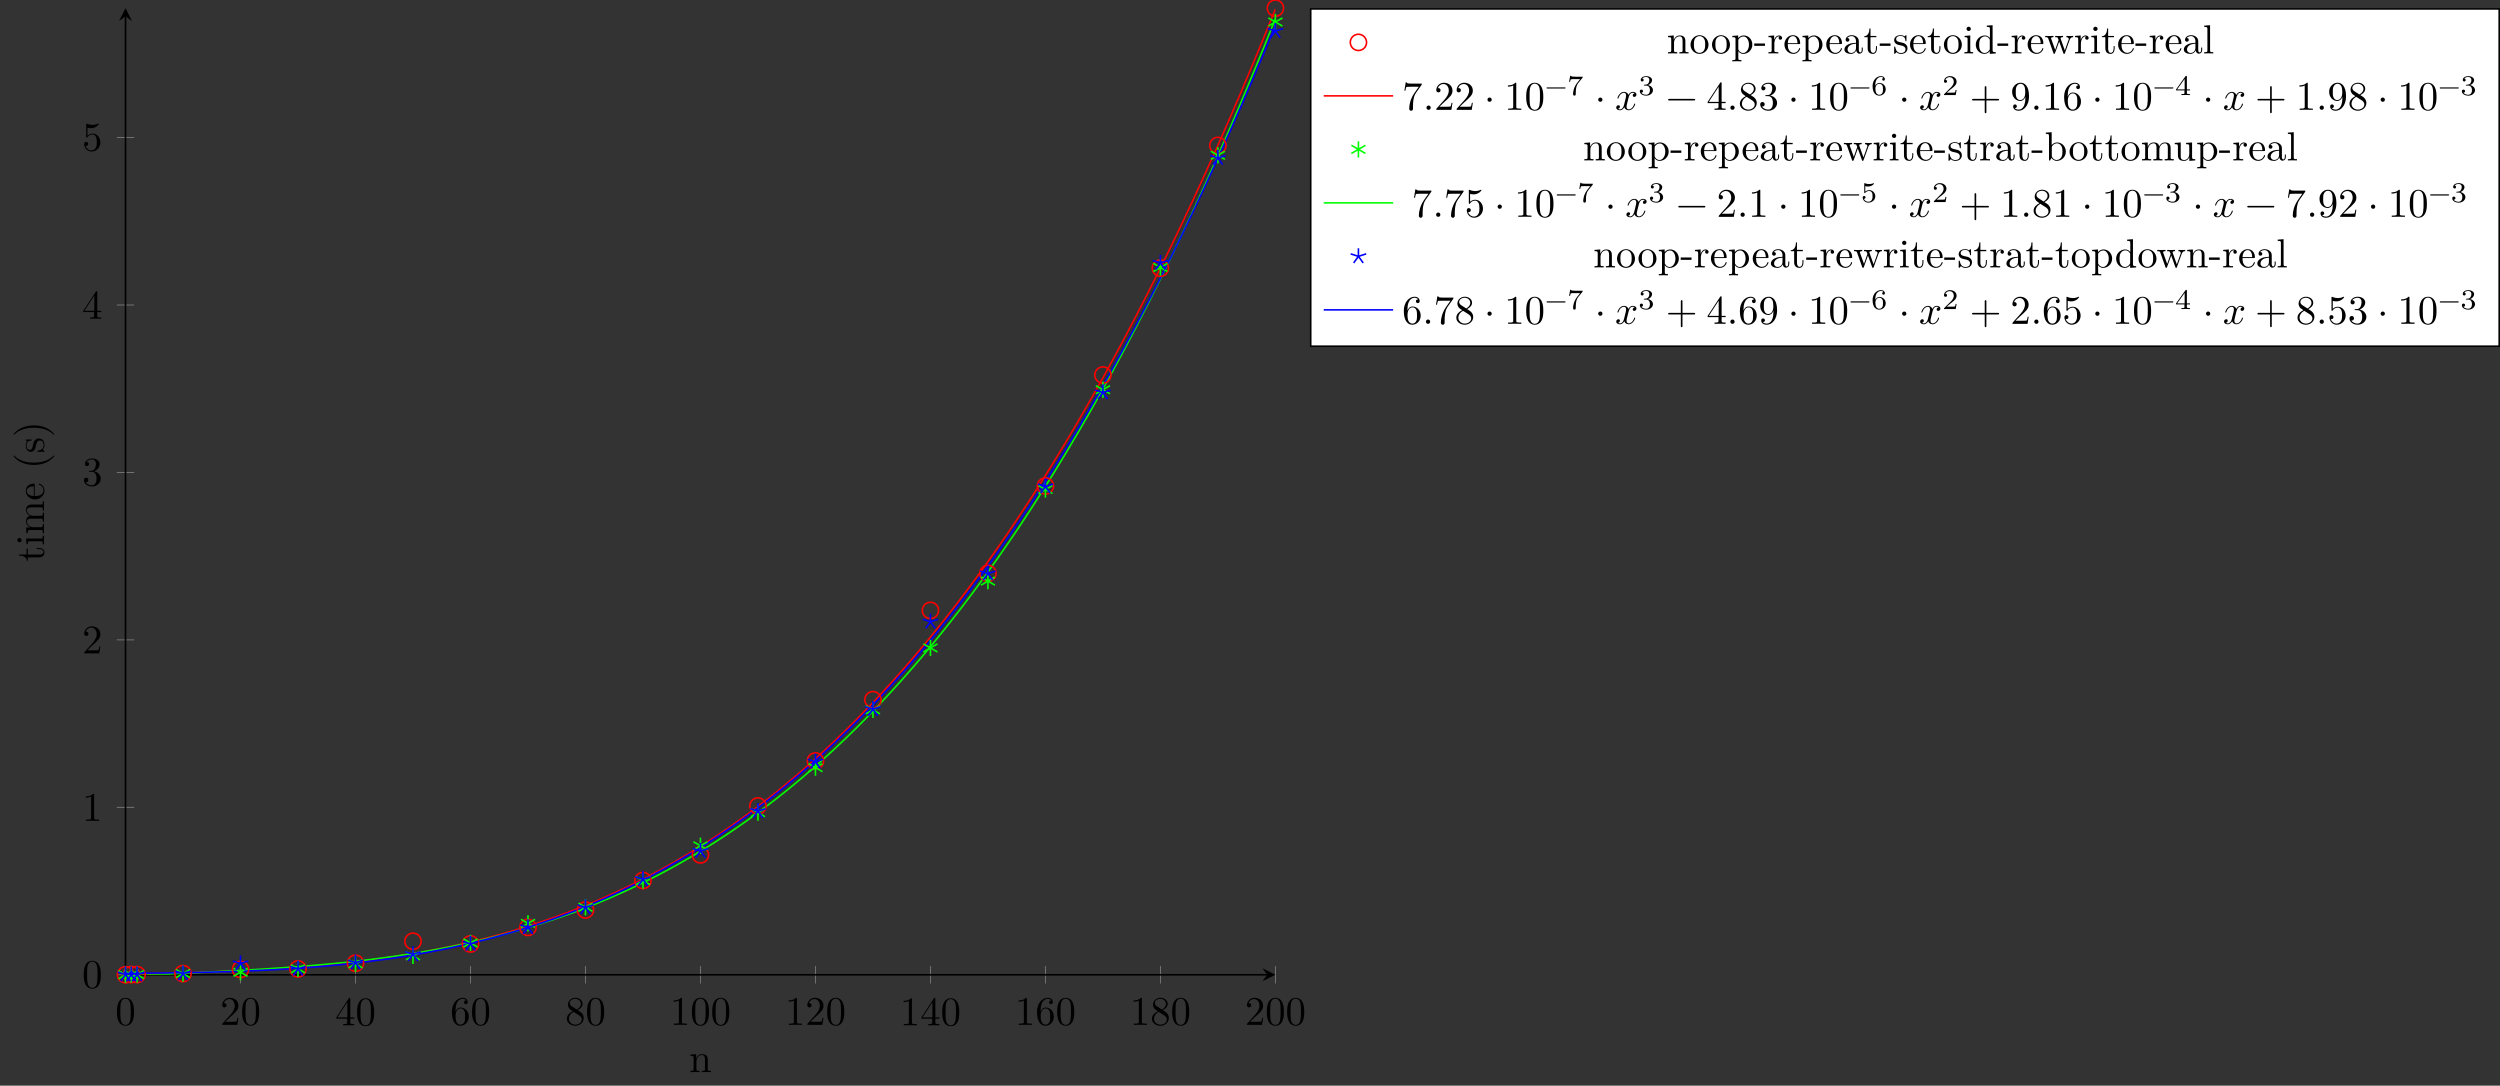 <?xml version="1.0" encoding="UTF-8"?>
<svg xmlns="http://www.w3.org/2000/svg" xmlns:xlink="http://www.w3.org/1999/xlink" width="612.447pt" height="265.97pt" viewBox="0 0 612.447 265.97" version="1.1">
<rect x="0" y="0" width="612.447" height="265.97" fill="#333333" stroke="none"/>
<defs>
<g>
<symbol overflow="visible" id="glyph0-0">
<path style="stroke:none;" d=""/>
</symbol>
<symbol overflow="visible" id="glyph0-1">
<path style="stroke:none;" d="M 4.578 -3.188 C 4.578 -3.984 4.531 -4.781 4.188 -5.516 C 3.734 -6.484 2.906 -6.641 2.5 -6.641 C 1.891 -6.641 1.172 -6.375 0.75 -5.453 C 0.438 -4.766 0.391 -3.984 0.391 -3.188 C 0.391 -2.438 0.422 -1.547 0.844 -0.781 C 1.266 0.016 2 0.219 2.484 0.219 C 3.016 0.219 3.781 0.016 4.219 -0.938 C 4.531 -1.625 4.578 -2.406 4.578 -3.188 Z M 3.766 -3.312 C 3.766 -2.562 3.766 -1.891 3.656 -1.25 C 3.5 -0.297 2.938 0 2.484 0 C 2.094 0 1.5 -0.25 1.328 -1.203 C 1.219 -1.797 1.219 -2.719 1.219 -3.312 C 1.219 -3.953 1.219 -4.609 1.297 -5.141 C 1.484 -6.328 2.234 -6.422 2.484 -6.422 C 2.812 -6.422 3.469 -6.234 3.656 -5.25 C 3.766 -4.688 3.766 -3.938 3.766 -3.312 Z M 3.766 -3.312 "/>
</symbol>
<symbol overflow="visible" id="glyph0-2">
<path style="stroke:none;" d="M 4.469 -1.734 L 4.234 -1.734 C 4.172 -1.438 4.109 -1 4 -0.844 C 3.938 -0.766 3.281 -0.766 3.062 -0.766 L 1.266 -0.766 L 2.328 -1.797 C 3.875 -3.172 4.469 -3.703 4.469 -4.703 C 4.469 -5.844 3.578 -6.641 2.359 -6.641 C 1.234 -6.641 0.5 -5.719 0.5 -4.828 C 0.5 -4.281 1 -4.281 1.031 -4.281 C 1.203 -4.281 1.547 -4.391 1.547 -4.812 C 1.547 -5.062 1.359 -5.328 1.016 -5.328 C 0.938 -5.328 0.922 -5.328 0.891 -5.312 C 1.109 -5.969 1.656 -6.328 2.234 -6.328 C 3.141 -6.328 3.562 -5.516 3.562 -4.703 C 3.562 -3.906 3.078 -3.125 2.516 -2.5 L 0.609 -0.375 C 0.5 -0.266 0.5 -0.234 0.5 0 L 4.203 0 Z M 4.469 -1.734 "/>
</symbol>
<symbol overflow="visible" id="glyph0-3">
<path style="stroke:none;" d="M 4.688 -1.641 L 4.688 -1.953 L 3.703 -1.953 L 3.703 -6.484 C 3.703 -6.688 3.703 -6.75 3.531 -6.75 C 3.453 -6.75 3.422 -6.75 3.344 -6.625 L 0.281 -1.953 L 0.281 -1.641 L 2.938 -1.641 L 2.938 -0.781 C 2.938 -0.422 2.906 -0.312 2.172 -0.312 L 1.969 -0.312 L 1.969 0 C 2.375 -0.031 2.891 -0.031 3.312 -0.031 C 3.734 -0.031 4.25 -0.031 4.672 0 L 4.672 -0.312 L 4.453 -0.312 C 3.719 -0.312 3.703 -0.422 3.703 -0.781 L 3.703 -1.641 Z M 2.984 -1.953 L 0.562 -1.953 L 2.984 -5.672 Z M 2.984 -1.953 "/>
</symbol>
<symbol overflow="visible" id="glyph0-4">
<path style="stroke:none;" d="M 4.562 -2.031 C 4.562 -3.297 3.672 -4.25 2.562 -4.25 C 1.891 -4.25 1.516 -3.75 1.312 -3.266 L 1.312 -3.516 C 1.312 -6.031 2.547 -6.391 3.062 -6.391 C 3.297 -6.391 3.719 -6.328 3.938 -5.984 C 3.781 -5.984 3.391 -5.984 3.391 -5.547 C 3.391 -5.234 3.625 -5.078 3.844 -5.078 C 4 -5.078 4.312 -5.172 4.312 -5.562 C 4.312 -6.156 3.875 -6.641 3.047 -6.641 C 1.766 -6.641 0.422 -5.359 0.422 -3.156 C 0.422 -0.484 1.578 0.219 2.5 0.219 C 3.609 0.219 4.562 -0.719 4.562 -2.031 Z M 3.656 -2.047 C 3.656 -1.562 3.656 -1.062 3.484 -0.703 C 3.188 -0.109 2.734 -0.062 2.5 -0.062 C 1.875 -0.062 1.578 -0.656 1.516 -0.812 C 1.328 -1.281 1.328 -2.078 1.328 -2.25 C 1.328 -3.031 1.656 -4.031 2.547 -4.031 C 2.719 -4.031 3.172 -4.031 3.484 -3.406 C 3.656 -3.047 3.656 -2.531 3.656 -2.047 Z M 3.656 -2.047 "/>
</symbol>
<symbol overflow="visible" id="glyph0-5">
<path style="stroke:none;" d="M 4.562 -1.672 C 4.562 -2.031 4.453 -2.484 4.062 -2.906 C 3.875 -3.109 3.719 -3.203 3.078 -3.609 C 3.797 -3.984 4.281 -4.5 4.281 -5.156 C 4.281 -6.078 3.406 -6.641 2.5 -6.641 C 1.5 -6.641 0.688 -5.906 0.688 -4.969 C 0.688 -4.797 0.703 -4.344 1.125 -3.875 C 1.234 -3.766 1.609 -3.516 1.859 -3.344 C 1.281 -3.047 0.422 -2.5 0.422 -1.5 C 0.422 -0.453 1.438 0.219 2.484 0.219 C 3.609 0.219 4.562 -0.609 4.562 -1.672 Z M 3.844 -5.156 C 3.844 -4.578 3.453 -4.109 2.859 -3.766 L 1.625 -4.562 C 1.172 -4.859 1.125 -5.188 1.125 -5.359 C 1.125 -5.969 1.781 -6.391 2.484 -6.391 C 3.203 -6.391 3.844 -5.875 3.844 -5.156 Z M 4.062 -1.312 C 4.062 -0.578 3.312 -0.062 2.5 -0.062 C 1.641 -0.062 0.922 -0.672 0.922 -1.5 C 0.922 -2.078 1.234 -2.719 2.078 -3.188 L 3.312 -2.406 C 3.594 -2.219 4.062 -1.922 4.062 -1.312 Z M 4.062 -1.312 "/>
</symbol>
<symbol overflow="visible" id="glyph0-6">
<path style="stroke:none;" d="M 4.172 0 L 4.172 -0.312 L 3.859 -0.312 C 2.953 -0.312 2.938 -0.422 2.938 -0.781 L 2.938 -6.375 C 2.938 -6.625 2.938 -6.641 2.703 -6.641 C 2.078 -6 1.203 -6 0.891 -6 L 0.891 -5.688 C 1.094 -5.688 1.672 -5.688 2.188 -5.953 L 2.188 -0.781 C 2.188 -0.422 2.156 -0.312 1.266 -0.312 L 0.953 -0.312 L 0.953 0 C 1.297 -0.031 2.156 -0.031 2.562 -0.031 C 2.953 -0.031 3.828 -0.031 4.172 0 Z M 4.172 0 "/>
</symbol>
<symbol overflow="visible" id="glyph0-7">
<path style="stroke:none;" d="M 4.562 -1.703 C 4.562 -2.516 3.922 -3.297 2.891 -3.516 C 3.703 -3.781 4.281 -4.469 4.281 -5.266 C 4.281 -6.078 3.406 -6.641 2.453 -6.641 C 1.453 -6.641 0.688 -6.047 0.688 -5.281 C 0.688 -4.953 0.906 -4.766 1.203 -4.766 C 1.5 -4.766 1.703 -4.984 1.703 -5.281 C 1.703 -5.766 1.234 -5.766 1.094 -5.766 C 1.391 -6.266 2.047 -6.391 2.406 -6.391 C 2.828 -6.391 3.375 -6.172 3.375 -5.281 C 3.375 -5.156 3.344 -4.578 3.094 -4.141 C 2.797 -3.656 2.453 -3.625 2.203 -3.625 C 2.125 -3.609 1.891 -3.594 1.812 -3.594 C 1.734 -3.578 1.672 -3.562 1.672 -3.469 C 1.672 -3.359 1.734 -3.359 1.906 -3.359 L 2.344 -3.359 C 3.156 -3.359 3.531 -2.688 3.531 -1.703 C 3.531 -0.344 2.844 -0.062 2.406 -0.062 C 1.969 -0.062 1.219 -0.234 0.875 -0.812 C 1.219 -0.766 1.531 -0.984 1.531 -1.359 C 1.531 -1.719 1.266 -1.922 0.984 -1.922 C 0.734 -1.922 0.422 -1.781 0.422 -1.344 C 0.422 -0.438 1.344 0.219 2.438 0.219 C 3.656 0.219 4.562 -0.688 4.562 -1.703 Z M 4.562 -1.703 "/>
</symbol>
<symbol overflow="visible" id="glyph0-8">
<path style="stroke:none;" d="M 4.469 -2 C 4.469 -3.188 3.656 -4.188 2.578 -4.188 C 2.109 -4.188 1.672 -4.031 1.312 -3.672 L 1.312 -5.625 C 1.516 -5.562 1.844 -5.5 2.156 -5.5 C 3.391 -5.5 4.094 -6.406 4.094 -6.531 C 4.094 -6.594 4.062 -6.641 3.984 -6.641 C 3.984 -6.641 3.953 -6.641 3.906 -6.609 C 3.703 -6.516 3.219 -6.312 2.547 -6.312 C 2.156 -6.312 1.688 -6.391 1.219 -6.594 C 1.141 -6.625 1.109 -6.625 1.109 -6.625 C 1 -6.625 1 -6.547 1 -6.391 L 1 -3.438 C 1 -3.266 1 -3.188 1.141 -3.188 C 1.219 -3.188 1.234 -3.203 1.281 -3.266 C 1.391 -3.422 1.75 -3.969 2.562 -3.969 C 3.078 -3.969 3.328 -3.516 3.406 -3.328 C 3.562 -2.953 3.594 -2.578 3.594 -2.078 C 3.594 -1.719 3.594 -1.125 3.344 -0.703 C 3.109 -0.312 2.734 -0.062 2.281 -0.062 C 1.562 -0.062 0.984 -0.594 0.812 -1.172 C 0.844 -1.172 0.875 -1.156 0.984 -1.156 C 1.312 -1.156 1.484 -1.406 1.484 -1.641 C 1.484 -1.891 1.312 -2.141 0.984 -2.141 C 0.844 -2.141 0.5 -2.062 0.5 -1.609 C 0.5 -0.75 1.188 0.219 2.297 0.219 C 3.453 0.219 4.469 -0.734 4.469 -2 Z M 4.469 -2 "/>
</symbol>
<symbol overflow="visible" id="glyph0-9">
<path style="stroke:none;" d="M 4.828 -6.422 L 2.406 -6.422 C 1.203 -6.422 1.172 -6.547 1.141 -6.734 L 0.891 -6.734 L 0.562 -4.688 L 0.812 -4.688 C 0.844 -4.844 0.922 -5.469 1.062 -5.594 C 1.125 -5.656 1.906 -5.656 2.031 -5.656 L 4.094 -5.656 L 2.984 -4.078 C 2.078 -2.734 1.75 -1.344 1.75 -0.328 C 1.75 -0.234 1.75 0.219 2.219 0.219 C 2.672 0.219 2.672 -0.234 2.672 -0.328 L 2.672 -0.844 C 2.672 -1.391 2.703 -1.938 2.781 -2.469 C 2.828 -2.703 2.953 -3.562 3.406 -4.172 L 4.75 -6.078 C 4.828 -6.188 4.828 -6.203 4.828 -6.422 Z M 4.828 -6.422 "/>
</symbol>
<symbol overflow="visible" id="glyph0-10">
<path style="stroke:none;" d="M 1.906 -0.531 C 1.906 -0.812 1.672 -1.062 1.391 -1.062 C 1.094 -1.062 0.859 -0.812 0.859 -0.531 C 0.859 -0.234 1.094 0 1.391 0 C 1.672 0 1.906 -0.234 1.906 -0.531 Z M 1.906 -0.531 "/>
</symbol>
<symbol overflow="visible" id="glyph0-11">
<path style="stroke:none;" d="M 1.906 -2.5 C 1.906 -2.781 1.672 -3.016 1.391 -3.016 C 1.094 -3.016 0.859 -2.781 0.859 -2.5 C 0.859 -2.203 1.094 -1.969 1.391 -1.969 C 1.672 -1.969 1.906 -2.203 1.906 -2.5 Z M 1.906 -2.5 "/>
</symbol>
<symbol overflow="visible" id="glyph0-12">
<path style="stroke:none;" d="M 5.25 -3.75 C 5.25 -4.266 4.672 -4.406 4.328 -4.406 C 3.75 -4.406 3.406 -3.875 3.281 -3.656 C 3.031 -4.312 2.5 -4.406 2.203 -4.406 C 1.172 -4.406 0.594 -3.125 0.594 -2.875 C 0.594 -2.766 0.719 -2.766 0.719 -2.766 C 0.797 -2.766 0.828 -2.797 0.844 -2.875 C 1.188 -3.938 1.844 -4.188 2.188 -4.188 C 2.375 -4.188 2.719 -4.094 2.719 -3.516 C 2.719 -3.203 2.547 -2.547 2.188 -1.141 C 2.031 -0.531 1.672 -0.109 1.234 -0.109 C 1.172 -0.109 0.953 -0.109 0.734 -0.234 C 0.984 -0.297 1.203 -0.5 1.203 -0.781 C 1.203 -1.047 0.984 -1.125 0.844 -1.125 C 0.531 -1.125 0.297 -0.875 0.297 -0.547 C 0.297 -0.094 0.781 0.109 1.219 0.109 C 1.891 0.109 2.25 -0.594 2.266 -0.641 C 2.391 -0.281 2.75 0.109 3.344 0.109 C 4.375 0.109 4.938 -1.172 4.938 -1.422 C 4.938 -1.531 4.859 -1.531 4.828 -1.531 C 4.734 -1.531 4.719 -1.484 4.688 -1.422 C 4.359 -0.344 3.688 -0.109 3.375 -0.109 C 2.984 -0.109 2.828 -0.422 2.828 -0.766 C 2.828 -0.984 2.875 -1.203 2.984 -1.641 L 3.328 -3.016 C 3.391 -3.266 3.625 -4.188 4.312 -4.188 C 4.359 -4.188 4.609 -4.188 4.812 -4.062 C 4.531 -4 4.344 -3.766 4.344 -3.516 C 4.344 -3.359 4.453 -3.172 4.719 -3.172 C 4.938 -3.172 5.25 -3.344 5.25 -3.75 Z M 5.25 -3.75 "/>
</symbol>
<symbol overflow="visible" id="glyph0-13">
<path style="stroke:none;" d="M 7.203 -2.5 C 7.203 -2.609 7.109 -2.688 7 -2.688 L 0.75 -2.688 C 0.641 -2.688 0.562 -2.609 0.562 -2.5 C 0.562 -2.375 0.641 -2.297 0.75 -2.297 L 7 -2.297 C 7.109 -2.297 7.203 -2.375 7.203 -2.5 Z M 7.203 -2.5 "/>
</symbol>
<symbol overflow="visible" id="glyph0-14">
<path style="stroke:none;" d="M 7.203 -2.5 C 7.203 -2.609 7.109 -2.688 7 -2.688 L 4.078 -2.688 L 4.078 -5.609 C 4.078 -5.719 3.984 -5.812 3.875 -5.812 C 3.766 -5.812 3.672 -5.719 3.672 -5.609 L 3.672 -2.688 L 0.75 -2.688 C 0.641 -2.688 0.562 -2.609 0.562 -2.5 C 0.562 -2.375 0.641 -2.297 0.75 -2.297 L 3.672 -2.297 L 3.672 0.625 C 3.672 0.734 3.766 0.828 3.875 0.828 C 3.984 0.828 4.078 0.734 4.078 0.625 L 4.078 -2.297 L 7 -2.297 C 7.109 -2.297 7.203 -2.375 7.203 -2.5 Z M 7.203 -2.5 "/>
</symbol>
<symbol overflow="visible" id="glyph0-15">
<path style="stroke:none;" d="M 4.562 -3.281 C 4.562 -5.969 3.406 -6.641 2.516 -6.641 C 1.969 -6.641 1.484 -6.453 1.062 -6.016 C 0.641 -5.562 0.422 -5.141 0.422 -4.391 C 0.422 -3.156 1.297 -2.172 2.406 -2.172 C 3.016 -2.172 3.422 -2.594 3.656 -3.172 L 3.656 -2.844 C 3.656 -0.516 2.625 -0.062 2.047 -0.062 C 1.875 -0.062 1.328 -0.078 1.062 -0.422 C 1.5 -0.422 1.578 -0.703 1.578 -0.875 C 1.578 -1.188 1.344 -1.328 1.125 -1.328 C 0.969 -1.328 0.672 -1.25 0.672 -0.859 C 0.672 -0.188 1.203 0.219 2.047 0.219 C 3.344 0.219 4.562 -1.141 4.562 -3.281 Z M 3.641 -4.203 C 3.641 -3.375 3.297 -2.406 2.422 -2.406 C 2.266 -2.406 1.797 -2.406 1.5 -3.031 C 1.312 -3.406 1.312 -3.891 1.312 -4.391 C 1.312 -4.922 1.312 -5.391 1.531 -5.766 C 1.797 -6.266 2.172 -6.391 2.516 -6.391 C 2.984 -6.391 3.312 -6.047 3.484 -5.609 C 3.594 -5.281 3.641 -4.656 3.641 -4.203 Z M 3.641 -4.203 "/>
</symbol>
<symbol overflow="visible" id="glyph1-0">
<path style="stroke:none;" d=""/>
</symbol>
<symbol overflow="visible" id="glyph1-1">
<path style="stroke:none;" d="M 5.328 0 L 5.328 -0.312 C 4.812 -0.312 4.562 -0.312 4.562 -0.609 L 4.562 -2.516 C 4.562 -3.375 4.562 -3.672 4.25 -4.031 C 4.109 -4.203 3.781 -4.406 3.203 -4.406 C 2.469 -4.406 2 -3.984 1.719 -3.359 L 1.719 -4.406 L 0.312 -4.297 L 0.312 -3.984 C 1.016 -3.984 1.094 -3.922 1.094 -3.422 L 1.094 -0.75 C 1.094 -0.312 0.984 -0.312 0.312 -0.312 L 0.312 0 L 1.453 -0.031 L 2.562 0 L 2.562 -0.312 C 1.891 -0.312 1.781 -0.312 1.781 -0.75 L 1.781 -2.594 C 1.781 -3.625 2.5 -4.188 3.125 -4.188 C 3.766 -4.188 3.875 -3.656 3.875 -3.078 L 3.875 -0.75 C 3.875 -0.312 3.766 -0.312 3.094 -0.312 L 3.094 0 L 4.219 -0.031 Z M 5.328 0 "/>
</symbol>
<symbol overflow="visible" id="glyph1-2">
<path style="stroke:none;" d="M 4.688 -2.141 C 4.688 -3.406 3.703 -4.469 2.5 -4.469 C 1.25 -4.469 0.281 -3.375 0.281 -2.141 C 0.281 -0.844 1.312 0.109 2.484 0.109 C 3.688 0.109 4.688 -0.875 4.688 -2.141 Z M 3.875 -2.219 C 3.875 -1.859 3.875 -1.312 3.656 -0.875 C 3.422 -0.422 2.984 -0.141 2.5 -0.141 C 2.062 -0.141 1.625 -0.344 1.359 -0.812 C 1.109 -1.25 1.109 -1.859 1.109 -2.219 C 1.109 -2.609 1.109 -3.141 1.344 -3.578 C 1.609 -4.031 2.078 -4.25 2.484 -4.25 C 2.922 -4.25 3.344 -4.031 3.609 -3.594 C 3.875 -3.172 3.875 -2.594 3.875 -2.219 Z M 3.875 -2.219 "/>
</symbol>
<symbol overflow="visible" id="glyph1-3">
<path style="stroke:none;" d="M 5.188 -2.156 C 5.188 -3.422 4.234 -4.406 3.109 -4.406 C 2.328 -4.406 1.906 -3.969 1.719 -3.75 L 1.719 -4.406 L 0.281 -4.297 L 0.281 -3.984 C 0.984 -3.984 1.062 -3.922 1.062 -3.484 L 1.062 1.172 C 1.062 1.625 0.953 1.625 0.281 1.625 L 0.281 1.938 L 1.391 1.906 L 2.516 1.938 L 2.516 1.625 C 1.859 1.625 1.75 1.625 1.75 1.172 L 1.75 -0.594 C 1.797 -0.422 2.219 0.109 2.969 0.109 C 4.156 0.109 5.188 -0.875 5.188 -2.156 Z M 4.359 -2.156 C 4.359 -0.953 3.672 -0.109 2.938 -0.109 C 2.531 -0.109 2.156 -0.312 1.891 -0.719 C 1.75 -0.922 1.75 -0.938 1.75 -1.141 L 1.75 -3.359 C 2.031 -3.875 2.516 -4.156 3.031 -4.156 C 3.766 -4.156 4.359 -3.281 4.359 -2.156 Z M 4.359 -2.156 "/>
</symbol>
<symbol overflow="visible" id="glyph1-4">
<path style="stroke:none;" d="M 2.75 -1.859 L 2.75 -2.438 L 0.109 -2.438 L 0.109 -1.859 Z M 2.75 -1.859 "/>
</symbol>
<symbol overflow="visible" id="glyph1-5">
<path style="stroke:none;" d="M 3.625 -3.797 C 3.625 -4.109 3.312 -4.406 2.891 -4.406 C 2.156 -4.406 1.797 -3.734 1.672 -3.312 L 1.672 -4.406 L 0.281 -4.297 L 0.281 -3.984 C 0.984 -3.984 1.062 -3.922 1.062 -3.422 L 1.062 -0.75 C 1.062 -0.312 0.953 -0.312 0.281 -0.312 L 0.281 0 L 1.422 -0.031 C 1.812 -0.031 2.281 -0.031 2.688 0 L 2.688 -0.312 L 2.469 -0.312 C 1.734 -0.312 1.719 -0.422 1.719 -0.781 L 1.719 -2.312 C 1.719 -3.297 2.141 -4.188 2.891 -4.188 C 2.953 -4.188 2.984 -4.188 3 -4.172 C 2.969 -4.172 2.766 -4.047 2.766 -3.781 C 2.766 -3.516 2.984 -3.359 3.203 -3.359 C 3.375 -3.359 3.625 -3.484 3.625 -3.797 Z M 3.625 -3.797 "/>
</symbol>
<symbol overflow="visible" id="glyph1-6">
<path style="stroke:none;" d="M 4.141 -1.188 C 4.141 -1.281 4.062 -1.312 4 -1.312 C 3.922 -1.312 3.891 -1.25 3.875 -1.172 C 3.531 -0.141 2.625 -0.141 2.531 -0.141 C 2.031 -0.141 1.641 -0.438 1.406 -0.812 C 1.109 -1.281 1.109 -1.938 1.109 -2.297 L 3.891 -2.297 C 4.109 -2.297 4.141 -2.297 4.141 -2.516 C 4.141 -3.5 3.594 -4.469 2.359 -4.469 C 1.203 -4.469 0.281 -3.438 0.281 -2.188 C 0.281 -0.859 1.328 0.109 2.469 0.109 C 3.688 0.109 4.141 -1 4.141 -1.188 Z M 3.484 -2.516 L 1.109 -2.516 C 1.172 -4 2.016 -4.25 2.359 -4.25 C 3.375 -4.25 3.484 -2.906 3.484 -2.516 Z M 3.484 -2.516 "/>
</symbol>
<symbol overflow="visible" id="glyph1-7">
<path style="stroke:none;" d="M 4.812 -0.891 L 4.812 -1.453 L 4.562 -1.453 L 4.562 -0.891 C 4.562 -0.312 4.312 -0.25 4.203 -0.25 C 3.875 -0.25 3.844 -0.703 3.844 -0.75 L 3.844 -2.734 C 3.844 -3.156 3.844 -3.547 3.484 -3.922 C 3.094 -4.312 2.594 -4.469 2.109 -4.469 C 1.297 -4.469 0.609 -4 0.609 -3.344 C 0.609 -3.047 0.812 -2.875 1.062 -2.875 C 1.344 -2.875 1.531 -3.078 1.531 -3.328 C 1.531 -3.453 1.469 -3.781 1.016 -3.781 C 1.281 -4.141 1.781 -4.25 2.094 -4.25 C 2.578 -4.25 3.156 -3.859 3.156 -2.969 L 3.156 -2.609 C 2.641 -2.578 1.938 -2.547 1.312 -2.25 C 0.562 -1.906 0.312 -1.391 0.312 -0.953 C 0.312 -0.141 1.281 0.109 1.906 0.109 C 2.578 0.109 3.031 -0.297 3.219 -0.75 C 3.266 -0.359 3.531 0.062 4 0.062 C 4.203 0.062 4.812 -0.078 4.812 -0.891 Z M 3.156 -1.391 C 3.156 -0.453 2.438 -0.109 1.984 -0.109 C 1.5 -0.109 1.094 -0.453 1.094 -0.953 C 1.094 -1.5 1.5 -2.328 3.156 -2.391 Z M 3.156 -1.391 "/>
</symbol>
<symbol overflow="visible" id="glyph1-8">
<path style="stroke:none;" d="M 3.312 -1.234 L 3.312 -1.797 L 3.062 -1.797 L 3.062 -1.25 C 3.062 -0.516 2.766 -0.141 2.391 -0.141 C 1.719 -0.141 1.719 -1.047 1.719 -1.219 L 1.719 -3.984 L 3.156 -3.984 L 3.156 -4.297 L 1.719 -4.297 L 1.719 -6.125 L 1.469 -6.125 C 1.469 -5.312 1.172 -4.25 0.188 -4.203 L 0.188 -3.984 L 1.031 -3.984 L 1.031 -1.234 C 1.031 -0.016 1.969 0.109 2.328 0.109 C 3.031 0.109 3.312 -0.594 3.312 -1.234 Z M 3.312 -1.234 "/>
</symbol>
<symbol overflow="visible" id="glyph1-9">
<path style="stroke:none;" d="M 3.594 -1.281 C 3.594 -1.797 3.297 -2.109 3.172 -2.219 C 2.844 -2.547 2.453 -2.625 2.031 -2.703 C 1.469 -2.812 0.812 -2.938 0.812 -3.516 C 0.812 -3.875 1.062 -4.281 1.922 -4.281 C 3.016 -4.281 3.078 -3.375 3.094 -3.078 C 3.094 -2.984 3.203 -2.984 3.203 -2.984 C 3.344 -2.984 3.344 -3.031 3.344 -3.219 L 3.344 -4.234 C 3.344 -4.391 3.344 -4.469 3.234 -4.469 C 3.188 -4.469 3.156 -4.469 3.031 -4.344 C 3 -4.312 2.906 -4.219 2.859 -4.188 C 2.484 -4.469 2.078 -4.469 1.922 -4.469 C 0.703 -4.469 0.328 -3.797 0.328 -3.234 C 0.328 -2.891 0.484 -2.609 0.75 -2.391 C 1.078 -2.141 1.359 -2.078 2.078 -1.938 C 2.297 -1.891 3.109 -1.734 3.109 -1.016 C 3.109 -0.516 2.766 -0.109 1.984 -0.109 C 1.141 -0.109 0.781 -0.672 0.594 -1.531 C 0.562 -1.656 0.562 -1.688 0.453 -1.688 C 0.328 -1.688 0.328 -1.625 0.328 -1.453 L 0.328 -0.125 C 0.328 0.047 0.328 0.109 0.438 0.109 C 0.484 0.109 0.5 0.094 0.688 -0.094 C 0.703 -0.109 0.703 -0.125 0.891 -0.312 C 1.328 0.094 1.781 0.109 1.984 0.109 C 3.125 0.109 3.594 -0.562 3.594 -1.281 Z M 3.594 -1.281 "/>
</symbol>
<symbol overflow="visible" id="glyph1-10">
<path style="stroke:none;" d="M 2.469 0 L 2.469 -0.312 C 1.797 -0.312 1.766 -0.359 1.766 -0.75 L 1.766 -4.406 L 0.375 -4.297 L 0.375 -3.984 C 1.016 -3.984 1.109 -3.922 1.109 -3.438 L 1.109 -0.75 C 1.109 -0.312 1 -0.312 0.328 -0.312 L 0.328 0 L 1.422 -0.031 C 1.781 -0.031 2.125 -0.016 2.469 0 Z M 1.906 -6.016 C 1.906 -6.297 1.688 -6.547 1.391 -6.547 C 1.047 -6.547 0.844 -6.266 0.844 -6.016 C 0.844 -5.75 1.078 -5.5 1.375 -5.5 C 1.719 -5.5 1.906 -5.766 1.906 -6.016 Z M 1.906 -6.016 "/>
</symbol>
<symbol overflow="visible" id="glyph1-11">
<path style="stroke:none;" d="M 5.25 0 L 5.25 -0.312 C 4.562 -0.312 4.469 -0.375 4.469 -0.875 L 4.469 -6.922 L 3.047 -6.812 L 3.047 -6.5 C 3.734 -6.5 3.812 -6.438 3.812 -5.938 L 3.812 -3.781 C 3.531 -4.141 3.094 -4.406 2.562 -4.406 C 1.391 -4.406 0.344 -3.422 0.344 -2.141 C 0.344 -0.875 1.312 0.109 2.453 0.109 C 3.094 0.109 3.531 -0.234 3.781 -0.547 L 3.781 0.109 Z M 3.781 -1.172 C 3.781 -1 3.781 -0.984 3.672 -0.812 C 3.375 -0.328 2.938 -0.109 2.5 -0.109 C 2.047 -0.109 1.688 -0.375 1.453 -0.75 C 1.203 -1.156 1.172 -1.719 1.172 -2.141 C 1.172 -2.5 1.188 -3.094 1.469 -3.547 C 1.688 -3.859 2.062 -4.188 2.609 -4.188 C 2.953 -4.188 3.375 -4.031 3.672 -3.594 C 3.781 -3.422 3.781 -3.406 3.781 -3.219 Z M 3.781 -1.172 "/>
</symbol>
<symbol overflow="visible" id="glyph1-12">
<path style="stroke:none;" d="M 7.016 -3.984 L 7.016 -4.297 C 6.781 -4.281 6.5 -4.266 6.281 -4.266 L 5.359 -4.297 L 5.359 -3.984 C 5.719 -3.984 5.938 -3.797 5.938 -3.516 C 5.938 -3.453 5.938 -3.422 5.875 -3.297 L 4.969 -0.75 L 3.984 -3.531 C 3.953 -3.656 3.938 -3.672 3.938 -3.719 C 3.938 -3.984 4.328 -3.984 4.531 -3.984 L 4.531 -4.297 L 3.484 -4.266 C 3.188 -4.266 2.906 -4.281 2.609 -4.297 L 2.609 -3.984 C 2.969 -3.984 3.125 -3.969 3.234 -3.844 C 3.281 -3.781 3.391 -3.484 3.453 -3.297 L 2.609 -0.875 L 1.656 -3.531 C 1.609 -3.656 1.609 -3.672 1.609 -3.719 C 1.609 -3.984 2 -3.984 2.188 -3.984 L 2.188 -4.297 L 1.109 -4.266 L 0.172 -4.297 L 0.172 -3.984 C 0.672 -3.984 0.797 -3.953 0.922 -3.641 L 2.172 -0.109 C 2.219 0.031 2.25 0.109 2.375 0.109 C 2.516 0.109 2.531 0.047 2.578 -0.094 L 3.594 -2.906 L 4.609 -0.078 C 4.641 0.031 4.672 0.109 4.812 0.109 C 4.938 0.109 4.969 0.016 5 -0.078 L 6.172 -3.344 C 6.344 -3.844 6.656 -3.984 7.016 -3.984 Z M 7.016 -3.984 "/>
</symbol>
<symbol overflow="visible" id="glyph1-13">
<path style="stroke:none;" d="M 2.547 0 L 2.547 -0.312 C 1.875 -0.312 1.766 -0.312 1.766 -0.75 L 1.766 -6.922 L 0.328 -6.812 L 0.328 -6.5 C 1.031 -6.5 1.109 -6.438 1.109 -5.938 L 1.109 -0.75 C 1.109 -0.312 1 -0.312 0.328 -0.312 L 0.328 0 L 1.438 -0.031 Z M 2.547 0 "/>
</symbol>
<symbol overflow="visible" id="glyph1-14">
<path style="stroke:none;" d="M 5.188 -2.156 C 5.188 -3.422 4.219 -4.406 3.078 -4.406 C 2.297 -4.406 1.875 -3.938 1.719 -3.766 L 1.719 -6.922 L 0.281 -6.812 L 0.281 -6.5 C 0.984 -6.5 1.062 -6.438 1.062 -5.938 L 1.062 0 L 1.312 0 L 1.672 -0.625 C 1.812 -0.391 2.234 0.109 2.969 0.109 C 4.156 0.109 5.188 -0.875 5.188 -2.156 Z M 4.359 -2.156 C 4.359 -1.797 4.344 -1.203 4.062 -0.75 C 3.844 -0.438 3.469 -0.109 2.938 -0.109 C 2.484 -0.109 2.125 -0.344 1.891 -0.719 C 1.75 -0.922 1.75 -0.953 1.75 -1.141 L 1.75 -3.188 C 1.75 -3.375 1.75 -3.391 1.859 -3.547 C 2.25 -4.109 2.797 -4.188 3.031 -4.188 C 3.484 -4.188 3.844 -3.922 4.078 -3.547 C 4.344 -3.141 4.359 -2.578 4.359 -2.156 Z M 4.359 -2.156 "/>
</symbol>
<symbol overflow="visible" id="glyph1-15">
<path style="stroke:none;" d="M 8.109 0 L 8.109 -0.312 C 7.594 -0.312 7.344 -0.312 7.328 -0.609 L 7.328 -2.516 C 7.328 -3.375 7.328 -3.672 7.016 -4.031 C 6.875 -4.203 6.547 -4.406 5.969 -4.406 C 5.141 -4.406 4.688 -3.812 4.531 -3.422 C 4.391 -4.297 3.656 -4.406 3.203 -4.406 C 2.469 -4.406 2 -3.984 1.719 -3.359 L 1.719 -4.406 L 0.312 -4.297 L 0.312 -3.984 C 1.016 -3.984 1.094 -3.922 1.094 -3.422 L 1.094 -0.75 C 1.094 -0.312 0.984 -0.312 0.312 -0.312 L 0.312 0 L 1.453 -0.031 L 2.562 0 L 2.562 -0.312 C 1.891 -0.312 1.781 -0.312 1.781 -0.75 L 1.781 -2.594 C 1.781 -3.625 2.5 -4.188 3.125 -4.188 C 3.766 -4.188 3.875 -3.656 3.875 -3.078 L 3.875 -0.75 C 3.875 -0.312 3.766 -0.312 3.094 -0.312 L 3.094 0 L 4.219 -0.031 L 5.328 0 L 5.328 -0.312 C 4.672 -0.312 4.562 -0.312 4.562 -0.75 L 4.562 -2.594 C 4.562 -3.625 5.266 -4.188 5.906 -4.188 C 6.531 -4.188 6.641 -3.656 6.641 -3.078 L 6.641 -0.75 C 6.641 -0.312 6.531 -0.312 5.859 -0.312 L 5.859 0 L 6.984 -0.031 Z M 8.109 0 "/>
</symbol>
<symbol overflow="visible" id="glyph1-16">
<path style="stroke:none;" d="M 5.328 0 L 5.328 -0.312 C 4.641 -0.312 4.562 -0.375 4.562 -0.875 L 4.562 -4.406 L 3.094 -4.297 L 3.094 -3.984 C 3.781 -3.984 3.875 -3.922 3.875 -3.422 L 3.875 -1.656 C 3.875 -0.781 3.391 -0.109 2.656 -0.109 C 1.828 -0.109 1.781 -0.578 1.781 -1.094 L 1.781 -4.406 L 0.312 -4.297 L 0.312 -3.984 C 1.094 -3.984 1.094 -3.953 1.094 -3.078 L 1.094 -1.578 C 1.094 -0.797 1.094 0.109 2.609 0.109 C 3.172 0.109 3.609 -0.172 3.891 -0.781 L 3.891 0.109 Z M 5.328 0 "/>
</symbol>
<symbol overflow="visible" id="glyph2-0">
<path style="stroke:none;" d=""/>
</symbol>
<symbol overflow="visible" id="glyph2-1">
<path style="stroke:none;" d="M -1.234 -3.312 L -1.797 -3.312 L -1.797 -3.062 L -1.25 -3.062 C -0.516 -3.062 -0.141 -2.766 -0.141 -2.391 C -0.141 -1.719 -1.047 -1.719 -1.219 -1.719 L -3.984 -1.719 L -3.984 -3.156 L -4.297 -3.156 L -4.297 -1.719 L -6.125 -1.719 L -6.125 -1.469 C -5.312 -1.469 -4.25 -1.172 -4.203 -0.188 L -3.984 -0.188 L -3.984 -1.031 L -1.234 -1.031 C -0.016 -1.031 0.109 -1.969 0.109 -2.328 C 0.109 -3.031 -0.594 -3.312 -1.234 -3.312 Z M -1.234 -3.312 "/>
</symbol>
<symbol overflow="visible" id="glyph2-2">
<path style="stroke:none;" d="M 0 -2.469 L -0.312 -2.469 C -0.312 -1.797 -0.359 -1.766 -0.75 -1.766 L -4.406 -1.766 L -4.297 -0.375 L -3.984 -0.375 C -3.984 -1.016 -3.922 -1.109 -3.438 -1.109 L -0.75 -1.109 C -0.312 -1.109 -0.312 -1 -0.312 -0.328 L 0 -0.328 L -0.031 -1.422 C -0.031 -1.781 -0.016 -2.125 0 -2.469 Z M -6.016 -1.906 C -6.297 -1.906 -6.547 -1.688 -6.547 -1.391 C -6.547 -1.047 -6.266 -0.844 -6.016 -0.844 C -5.75 -0.844 -5.5 -1.078 -5.5 -1.375 C -5.5 -1.719 -5.766 -1.906 -6.016 -1.906 Z M -6.016 -1.906 "/>
</symbol>
<symbol overflow="visible" id="glyph2-3">
<path style="stroke:none;" d="M 0 -8.109 L -0.312 -8.109 C -0.312 -7.594 -0.312 -7.344 -0.609 -7.328 L -2.516 -7.328 C -3.375 -7.328 -3.672 -7.328 -4.031 -7.016 C -4.203 -6.875 -4.406 -6.547 -4.406 -5.969 C -4.406 -5.141 -3.812 -4.688 -3.422 -4.531 C -4.297 -4.391 -4.406 -3.656 -4.406 -3.203 C -4.406 -2.469 -3.984 -2 -3.359 -1.719 L -4.406 -1.719 L -4.297 -0.312 L -3.984 -0.312 C -3.984 -1.016 -3.922 -1.094 -3.422 -1.094 L -0.75 -1.094 C -0.312 -1.094 -0.312 -0.984 -0.312 -0.312 L 0 -0.312 L -0.031 -1.453 L 0 -2.562 L -0.312 -2.562 C -0.312 -1.891 -0.312 -1.781 -0.75 -1.781 L -2.594 -1.781 C -3.625 -1.781 -4.188 -2.5 -4.188 -3.125 C -4.188 -3.766 -3.656 -3.875 -3.078 -3.875 L -0.75 -3.875 C -0.312 -3.875 -0.312 -3.766 -0.312 -3.094 L 0 -3.094 L -0.031 -4.219 L 0 -5.328 L -0.312 -5.328 C -0.312 -4.672 -0.312 -4.562 -0.75 -4.562 L -2.594 -4.562 C -3.625 -4.562 -4.188 -5.266 -4.188 -5.906 C -4.188 -6.531 -3.656 -6.641 -3.078 -6.641 L -0.75 -6.641 C -0.312 -6.641 -0.312 -6.531 -0.312 -5.859 L 0 -5.859 L -0.031 -6.984 Z M 0 -8.109 "/>
</symbol>
<symbol overflow="visible" id="glyph2-4">
<path style="stroke:none;" d="M -1.188 -4.141 C -1.281 -4.141 -1.312 -4.062 -1.312 -4 C -1.312 -3.922 -1.25 -3.891 -1.172 -3.875 C -0.141 -3.531 -0.141 -2.625 -0.141 -2.531 C -0.141 -2.031 -0.438 -1.641 -0.812 -1.406 C -1.281 -1.109 -1.938 -1.109 -2.297 -1.109 L -2.297 -3.891 C -2.297 -4.109 -2.297 -4.141 -2.516 -4.141 C -3.5 -4.141 -4.469 -3.594 -4.469 -2.359 C -4.469 -1.203 -3.438 -0.281 -2.188 -0.281 C -0.859 -0.281 0.109 -1.328 0.109 -2.469 C 0.109 -3.688 -1 -4.141 -1.188 -4.141 Z M -2.516 -3.484 L -2.516 -1.109 C -4 -1.172 -4.25 -2.016 -4.25 -2.359 C -4.25 -3.375 -2.906 -3.484 -2.516 -3.484 Z M -2.516 -3.484 "/>
</symbol>
<symbol overflow="visible" id="glyph2-5">
<path style="stroke:none;" d="M 2.391 -3.297 C 2.359 -3.297 2.344 -3.297 2.172 -3.125 C 0.922 -1.891 -0.969 -1.562 -2.5 -1.562 C -4.234 -1.562 -5.969 -1.938 -7.203 -3.172 C -7.328 -3.297 -7.344 -3.297 -7.375 -3.297 C -7.453 -3.297 -7.484 -3.266 -7.484 -3.203 C -7.484 -3.094 -6.797 -2.203 -5.531 -1.609 C -4.438 -1.109 -3.328 -0.984 -2.5 -0.984 C -1.719 -0.984 -0.516 -1.094 0.625 -1.641 C 1.844 -2.25 2.5 -3.094 2.5 -3.203 C 2.5 -3.266 2.469 -3.297 2.391 -3.297 Z M 2.391 -3.297 "/>
</symbol>
<symbol overflow="visible" id="glyph2-6">
<path style="stroke:none;" d="M -1.281 -3.594 C -1.797 -3.594 -2.109 -3.297 -2.219 -3.172 C -2.547 -2.844 -2.625 -2.453 -2.703 -2.031 C -2.812 -1.469 -2.938 -0.812 -3.516 -0.812 C -3.875 -0.812 -4.281 -1.062 -4.281 -1.922 C -4.281 -3.016 -3.375 -3.078 -3.078 -3.094 C -2.984 -3.094 -2.984 -3.203 -2.984 -3.203 C -2.984 -3.344 -3.031 -3.344 -3.219 -3.344 L -4.234 -3.344 C -4.391 -3.344 -4.469 -3.344 -4.469 -3.234 C -4.469 -3.188 -4.469 -3.156 -4.344 -3.031 C -4.312 -3 -4.219 -2.906 -4.188 -2.859 C -4.469 -2.484 -4.469 -2.078 -4.469 -1.922 C -4.469 -0.703 -3.797 -0.328 -3.234 -0.328 C -2.891 -0.328 -2.609 -0.484 -2.391 -0.75 C -2.141 -1.078 -2.078 -1.359 -1.938 -2.078 C -1.891 -2.297 -1.734 -3.109 -1.016 -3.109 C -0.516 -3.109 -0.109 -2.766 -0.109 -1.984 C -0.109 -1.141 -0.672 -0.781 -1.531 -0.594 C -1.656 -0.562 -1.688 -0.562 -1.688 -0.453 C -1.688 -0.328 -1.625 -0.328 -1.453 -0.328 L -0.125 -0.328 C 0.047 -0.328 0.109 -0.328 0.109 -0.438 C 0.109 -0.484 0.094 -0.5 -0.094 -0.688 C -0.109 -0.703 -0.125 -0.703 -0.312 -0.891 C 0.094 -1.328 0.109 -1.781 0.109 -1.984 C 0.109 -3.125 -0.562 -3.594 -1.281 -3.594 Z M -1.281 -3.594 "/>
</symbol>
<symbol overflow="visible" id="glyph2-7">
<path style="stroke:none;" d="M -2.5 -2.875 C -3.266 -2.875 -4.469 -2.766 -5.609 -2.219 C -6.828 -1.625 -7.484 -0.766 -7.484 -0.672 C -7.484 -0.609 -7.438 -0.562 -7.375 -0.562 C -7.344 -0.562 -7.328 -0.562 -7.141 -0.75 C -6.156 -1.734 -4.578 -2.297 -2.5 -2.297 C -0.781 -2.297 0.969 -1.938 2.219 -0.703 C 2.344 -0.562 2.359 -0.562 2.391 -0.562 C 2.453 -0.562 2.5 -0.609 2.5 -0.672 C 2.5 -0.766 1.812 -1.672 0.547 -2.25 C -0.547 -2.766 -1.656 -2.875 -2.5 -2.875 Z M -2.5 -2.875 "/>
</symbol>
<symbol overflow="visible" id="glyph3-0">
<path style="stroke:none;" d=""/>
</symbol>
<symbol overflow="visible" id="glyph3-1">
<path style="stroke:none;" d="M 5.047 -1.75 C 5.047 -1.828 4.984 -1.891 4.906 -1.891 L 0.531 -1.891 C 0.453 -1.891 0.391 -1.828 0.391 -1.75 C 0.391 -1.672 0.453 -1.609 0.531 -1.609 L 4.906 -1.609 C 4.984 -1.609 5.047 -1.672 5.047 -1.75 Z M 5.047 -1.75 "/>
</symbol>
<symbol overflow="visible" id="glyph3-2">
<path style="stroke:none;" d="M 3.812 -4.5 L 1.984 -4.5 C 1.703 -4.5 1.625 -4.5 1.375 -4.531 C 1 -4.547 0.984 -4.609 0.969 -4.719 L 0.734 -4.719 L 0.484 -3.234 L 0.719 -3.234 C 0.734 -3.328 0.812 -3.797 0.922 -3.859 C 0.984 -3.906 1.547 -3.906 1.641 -3.906 L 3.172 -3.906 L 2.438 -2.984 C 1.531 -1.781 1.453 -0.672 1.453 -0.266 C 1.453 -0.188 1.453 0.141 1.781 0.141 C 2.109 0.141 2.109 -0.172 2.109 -0.266 L 2.109 -0.547 C 2.109 -1.906 2.391 -2.516 2.688 -2.906 L 3.734 -4.219 C 3.812 -4.297 3.812 -4.312 3.812 -4.5 Z M 3.812 -4.5 "/>
</symbol>
<symbol overflow="visible" id="glyph3-3">
<path style="stroke:none;" d="M 3.594 -1.203 C 3.594 -1.75 3.141 -2.297 2.375 -2.453 C 3.109 -2.719 3.375 -3.25 3.375 -3.672 C 3.375 -4.219 2.734 -4.641 1.969 -4.641 C 1.188 -4.641 0.594 -4.266 0.594 -3.703 C 0.594 -3.469 0.75 -3.328 0.953 -3.328 C 1.172 -3.328 1.312 -3.5 1.312 -3.688 C 1.312 -3.891 1.172 -4.031 0.953 -4.047 C 1.203 -4.359 1.688 -4.438 1.938 -4.438 C 2.25 -4.438 2.703 -4.281 2.703 -3.672 C 2.703 -3.375 2.594 -3.062 2.422 -2.844 C 2.188 -2.578 1.984 -2.562 1.641 -2.547 C 1.469 -2.531 1.453 -2.531 1.422 -2.516 C 1.422 -2.516 1.344 -2.5 1.344 -2.438 C 1.344 -2.328 1.406 -2.328 1.531 -2.328 L 1.906 -2.328 C 2.453 -2.328 2.844 -1.953 2.844 -1.203 C 2.844 -0.344 2.344 -0.078 1.938 -0.078 C 1.656 -0.078 1.047 -0.156 0.75 -0.578 C 1.078 -0.594 1.156 -0.812 1.156 -0.969 C 1.156 -1.188 0.984 -1.344 0.766 -1.344 C 0.578 -1.344 0.375 -1.234 0.375 -0.938 C 0.375 -0.281 1.109 0.141 1.953 0.141 C 2.922 0.141 3.594 -0.516 3.594 -1.203 Z M 3.594 -1.203 "/>
</symbol>
<symbol overflow="visible" id="glyph3-4">
<path style="stroke:none;" d="M 3.594 -1.422 C 3.594 -2.312 2.891 -2.969 2.062 -2.969 C 1.516 -2.969 1.203 -2.594 1.047 -2.281 C 1.047 -2.859 1.094 -3.375 1.359 -3.797 C 1.594 -4.172 1.984 -4.438 2.422 -4.438 C 2.641 -4.438 2.906 -4.375 3.047 -4.188 C 2.875 -4.172 2.734 -4.062 2.734 -3.859 C 2.734 -3.688 2.844 -3.531 3.062 -3.531 C 3.266 -3.531 3.391 -3.672 3.391 -3.875 C 3.391 -4.281 3.094 -4.641 2.406 -4.641 C 1.406 -4.641 0.375 -3.719 0.375 -2.219 C 0.375 -0.406 1.234 0.141 2 0.141 C 2.844 0.141 3.594 -0.516 3.594 -1.422 Z M 2.922 -1.422 C 2.922 -1.031 2.922 -0.734 2.734 -0.469 C 2.562 -0.219 2.344 -0.078 2 -0.078 C 1.641 -0.078 1.375 -0.281 1.234 -0.594 C 1.125 -0.797 1.062 -1.156 1.062 -1.578 C 1.062 -2.25 1.469 -2.766 2.031 -2.766 C 2.359 -2.766 2.562 -2.641 2.75 -2.391 C 2.906 -2.125 2.922 -1.828 2.922 -1.422 Z M 2.922 -1.422 "/>
</symbol>
<symbol overflow="visible" id="glyph3-5">
<path style="stroke:none;" d="M 3.531 -1.266 L 3.297 -1.266 C 3.266 -1.125 3.203 -0.703 3.109 -0.641 C 3.047 -0.594 2.516 -0.594 2.422 -0.594 L 1.125 -0.594 C 1.859 -1.25 2.109 -1.438 2.531 -1.766 C 3.047 -2.172 3.531 -2.609 3.531 -3.281 C 3.531 -4.125 2.781 -4.641 1.891 -4.641 C 1.031 -4.641 0.438 -4.031 0.438 -3.391 C 0.438 -3.031 0.734 -3 0.812 -3 C 0.984 -3 1.188 -3.109 1.188 -3.359 C 1.188 -3.5 1.125 -3.734 0.766 -3.734 C 0.984 -4.234 1.453 -4.391 1.781 -4.391 C 2.484 -4.391 2.844 -3.844 2.844 -3.281 C 2.844 -2.672 2.422 -2.188 2.188 -1.938 L 0.516 -0.266 C 0.438 -0.203 0.438 -0.203 0.438 0 L 3.312 0 Z M 3.531 -1.266 "/>
</symbol>
<symbol overflow="visible" id="glyph3-6">
<path style="stroke:none;" d="M 3.688 -1.141 L 3.688 -1.391 L 2.922 -1.391 L 2.922 -4.516 C 2.922 -4.656 2.922 -4.703 2.766 -4.703 C 2.688 -4.703 2.656 -4.703 2.578 -4.609 L 0.266 -1.391 L 0.266 -1.141 L 2.328 -1.141 L 2.328 -0.578 C 2.328 -0.328 2.328 -0.25 1.766 -0.25 L 1.578 -0.25 L 1.578 0 L 2.625 -0.031 L 3.672 0 L 3.672 -0.25 L 3.484 -0.25 C 2.922 -0.25 2.922 -0.328 2.922 -0.578 L 2.922 -1.141 Z M 2.375 -1.391 L 0.531 -1.391 L 2.375 -3.953 Z M 2.375 -1.391 "/>
</symbol>
<symbol overflow="visible" id="glyph3-7">
<path style="stroke:none;" d="M 3.531 -1.406 C 3.531 -2.188 2.922 -2.922 2.062 -2.922 C 1.75 -2.922 1.391 -2.844 1.078 -2.578 L 1.078 -3.891 C 1.438 -3.812 1.641 -3.812 1.766 -3.812 C 2.688 -3.812 3.234 -4.438 3.234 -4.547 C 3.234 -4.609 3.172 -4.641 3.141 -4.641 C 3.141 -4.641 3.109 -4.641 3.094 -4.609 C 2.922 -4.547 2.547 -4.422 2.031 -4.422 C 1.844 -4.422 1.469 -4.422 1.016 -4.609 C 0.938 -4.641 0.922 -4.641 0.922 -4.641 C 0.828 -4.641 0.828 -4.562 0.828 -4.453 L 0.828 -2.391 C 0.828 -2.266 0.828 -2.188 0.938 -2.188 C 1 -2.188 1.016 -2.203 1.078 -2.281 C 1.391 -2.672 1.812 -2.719 2.047 -2.719 C 2.469 -2.719 2.656 -2.391 2.703 -2.328 C 2.828 -2.109 2.859 -1.844 2.859 -1.438 C 2.859 -1.219 2.859 -0.812 2.656 -0.5 C 2.484 -0.25 2.172 -0.078 1.844 -0.078 C 1.391 -0.078 0.922 -0.328 0.734 -0.797 C 1 -0.781 1.141 -0.953 1.141 -1.141 C 1.141 -1.438 0.875 -1.5 0.797 -1.5 C 0.797 -1.5 0.438 -1.5 0.438 -1.125 C 0.438 -0.484 1.016 0.141 1.844 0.141 C 2.75 0.141 3.531 -0.531 3.531 -1.406 Z M 3.531 -1.406 "/>
</symbol>
</g>
<clipPath id="clip1">
  <path d="M 30.75 1.992 L 312.445 1.992 L 312.445 238.797 L 30.75 238.797 Z M 30.75 1.992 "/>
</clipPath>
<clipPath id="clip2">
  <path d="M 321 2 L 612.445 2 L 612.445 85 L 321 85 Z M 321 2 "/>
</clipPath>
<clipPath id="clip3">
  <path d="M 320 1 L 612.445 1 L 612.445 86 L 320 86 Z M 320 1 "/>
</clipPath>
</defs>
<g id="surface1">
<path style="fill:none;stroke-width:0.199;stroke-linecap:butt;stroke-linejoin:miter;stroke:rgb(50%,50%,50%);stroke-opacity:1;stroke-miterlimit:10;" d="M 0 -2.126 L 0 2.124 M 28.168 -2.126 L 28.168 2.124 M 56.34 -2.126 L 56.34 2.124 M 84.508 -2.126 L 84.508 2.124 M 112.68 -2.126 L 112.68 2.124 M 140.848 -2.126 L 140.848 2.124 M 169.016 -2.126 L 169.016 2.124 M 197.188 -2.126 L 197.188 2.124 M 225.355 -2.126 L 225.355 2.124 M 253.527 -2.126 L 253.527 2.124 M 281.695 -2.126 L 281.695 2.124 " transform="matrix(1,0,0,-1,30.75,238.796)"/>
<path style="fill:none;stroke-width:0.199;stroke-linecap:butt;stroke-linejoin:miter;stroke:rgb(50%,50%,50%);stroke-opacity:1;stroke-miterlimit:10;" d="M -2.125 -0.001 L 2.125 -0.001 M -2.125 41.019 L 2.125 41.019 M -2.125 82.038 L 2.125 82.038 M -2.125 123.058 L 2.125 123.058 M -2.125 164.077 L 2.125 164.077 M -2.125 205.097 L 2.125 205.097 " transform="matrix(1,0,0,-1,30.75,238.796)"/>
<path style="fill:none;stroke-width:0.399;stroke-linecap:butt;stroke-linejoin:miter;stroke:rgb(0%,0%,0%);stroke-opacity:1;stroke-miterlimit:10;" d="M 0 -0.001 L 279.703 -0.001 " transform="matrix(1,0,0,-1,30.75,238.796)"/>
<path style=" stroke:none;fill-rule:nonzero;fill:rgb(0%,0%,0%);fill-opacity:1;" d="M 312.445 238.797 L 309.258 237.203 L 310.453 238.797 L 309.258 240.391 "/>
<path style="fill:none;stroke-width:0.399;stroke-linecap:butt;stroke-linejoin:miter;stroke:rgb(0%,0%,0%);stroke-opacity:1;stroke-miterlimit:10;" d="M 0 -0.001 L 0 234.812 " transform="matrix(1,0,0,-1,30.75,238.796)"/>
<path style=" stroke:none;fill-rule:nonzero;fill:rgb(0%,0%,0%);fill-opacity:1;" d="M 30.75 1.992 L 29.156 5.18 L 30.75 3.984 L 32.344 5.18 "/>
<g style="fill:rgb(0%,0%,0%);fill-opacity:1;">
  <use xlink:href="#glyph0-1" x="28.26" y="251.077"/>
</g>
<g style="fill:rgb(0%,0%,0%);fill-opacity:1;">
  <use xlink:href="#glyph0-2" x="53.938" y="251.077"/>
  <use xlink:href="#glyph0-1" x="58.919" y="251.077"/>
</g>
<g style="fill:rgb(0%,0%,0%);fill-opacity:1;">
  <use xlink:href="#glyph0-3" x="82.108" y="251.187"/>
  <use xlink:href="#glyph0-1" x="87.089" y="251.187"/>
</g>
<g style="fill:rgb(0%,0%,0%);fill-opacity:1;">
  <use xlink:href="#glyph0-4" x="110.277" y="251.077"/>
  <use xlink:href="#glyph0-1" x="115.258" y="251.077"/>
</g>
<g style="fill:rgb(0%,0%,0%);fill-opacity:1;">
  <use xlink:href="#glyph0-5" x="138.446" y="251.077"/>
  <use xlink:href="#glyph0-1" x="143.427" y="251.077"/>
</g>
<g style="fill:rgb(0%,0%,0%);fill-opacity:1;">
  <use xlink:href="#glyph0-6" x="164.125" y="251.077"/>
  <use xlink:href="#glyph0-1" x="169.106" y="251.077"/>
  <use xlink:href="#glyph0-1" x="174.088" y="251.077"/>
</g>
<g style="fill:rgb(0%,0%,0%);fill-opacity:1;">
  <use xlink:href="#glyph0-6" x="192.294" y="251.077"/>
  <use xlink:href="#glyph0-2" x="197.275" y="251.077"/>
  <use xlink:href="#glyph0-1" x="202.257" y="251.077"/>
</g>
<g style="fill:rgb(0%,0%,0%);fill-opacity:1;">
  <use xlink:href="#glyph0-6" x="220.463" y="251.187"/>
  <use xlink:href="#glyph0-3" x="225.444" y="251.187"/>
  <use xlink:href="#glyph0-1" x="230.426" y="251.187"/>
</g>
<g style="fill:rgb(0%,0%,0%);fill-opacity:1;">
  <use xlink:href="#glyph0-6" x="248.632" y="251.077"/>
  <use xlink:href="#glyph0-4" x="253.613" y="251.077"/>
  <use xlink:href="#glyph0-1" x="258.595" y="251.077"/>
</g>
<g style="fill:rgb(0%,0%,0%);fill-opacity:1;">
  <use xlink:href="#glyph0-6" x="276.801" y="251.077"/>
  <use xlink:href="#glyph0-5" x="281.782" y="251.077"/>
  <use xlink:href="#glyph0-1" x="286.764" y="251.077"/>
</g>
<g style="fill:rgb(0%,0%,0%);fill-opacity:1;">
  <use xlink:href="#glyph0-2" x="304.971" y="251.077"/>
  <use xlink:href="#glyph0-1" x="309.952" y="251.077"/>
  <use xlink:href="#glyph0-1" x="314.934" y="251.077"/>
</g>
<g style="fill:rgb(0%,0%,0%);fill-opacity:1;">
  <use xlink:href="#glyph0-1" x="20.123" y="242.004"/>
</g>
<g style="fill:rgb(0%,0%,0%);fill-opacity:1;">
  <use xlink:href="#glyph0-6" x="20.123" y="201.095"/>
</g>
<g style="fill:rgb(0%,0%,0%);fill-opacity:1;">
  <use xlink:href="#glyph0-2" x="20.123" y="160.076"/>
</g>
<g style="fill:rgb(0%,0%,0%);fill-opacity:1;">
  <use xlink:href="#glyph0-7" x="20.123" y="118.947"/>
</g>
<g style="fill:rgb(0%,0%,0%);fill-opacity:1;">
  <use xlink:href="#glyph0-3" x="20.123" y="78.093"/>
</g>
<g style="fill:rgb(0%,0%,0%);fill-opacity:1;">
  <use xlink:href="#glyph0-8" x="20.123" y="36.909"/>
</g>
<g clip-path="url(#clip1)" clip-rule="nonzero">
<path style="fill:none;stroke-width:0.399;stroke-linecap:butt;stroke-linejoin:miter;stroke:rgb(100%,0%,0%);stroke-opacity:1;stroke-miterlimit:10;" d="M 0 0.081 C 0 0.081 2.055 0.136 2.844 0.155 C 3.637 0.179 4.902 0.21 5.691 0.234 C 6.48 0.253 7.746 0.288 8.535 0.308 C 9.324 0.331 10.594 0.366 11.383 0.386 C 12.172 0.409 13.438 0.448 14.227 0.472 C 15.016 0.495 16.281 0.534 17.074 0.562 C 17.863 0.585 19.129 0.628 19.918 0.655 C 20.707 0.683 21.973 0.73 22.762 0.761 C 23.555 0.792 24.82 0.843 25.609 0.878 C 26.398 0.909 27.664 0.968 28.453 1.003 C 29.242 1.042 30.512 1.101 31.301 1.144 C 32.09 1.183 33.355 1.253 34.145 1.296 C 34.934 1.343 36.199 1.417 36.992 1.468 C 37.781 1.519 39.047 1.601 39.836 1.655 C 40.625 1.71 41.891 1.8 42.68 1.862 C 43.469 1.921 44.738 2.023 45.527 2.089 C 46.316 2.155 47.582 2.265 48.371 2.339 C 49.16 2.409 50.426 2.53 51.219 2.608 C 52.008 2.687 53.273 2.819 54.062 2.905 C 54.852 2.991 56.117 3.136 56.906 3.23 C 57.699 3.323 58.965 3.48 59.754 3.581 C 60.543 3.683 61.809 3.851 62.598 3.96 C 63.387 4.069 64.656 4.253 65.445 4.37 C 66.234 4.487 67.5 4.687 68.289 4.812 C 69.078 4.941 70.344 5.151 71.137 5.288 C 71.926 5.425 73.191 5.651 73.98 5.8 C 74.77 5.944 76.035 6.191 76.824 6.347 C 77.617 6.503 78.883 6.765 79.672 6.933 C 80.461 7.101 81.727 7.378 82.516 7.558 C 83.305 7.737 84.574 8.03 85.363 8.222 C 86.152 8.413 87.418 8.73 88.207 8.933 C 88.996 9.132 90.262 9.468 91.055 9.683 C 91.844 9.898 93.109 10.253 93.898 10.48 C 94.688 10.706 95.953 11.081 96.742 11.323 C 97.535 11.566 98.801 11.96 99.59 12.214 C 100.379 12.472 101.645 12.89 102.434 13.159 C 103.223 13.425 104.492 13.866 105.281 14.151 C 106.07 14.433 107.336 14.898 108.125 15.194 C 108.914 15.495 110.18 15.983 110.973 16.296 C 111.762 16.608 113.027 17.12 113.816 17.452 C 114.605 17.78 115.871 18.319 116.66 18.663 C 117.453 19.007 118.719 19.573 119.508 19.933 C 120.297 20.292 121.562 20.886 122.352 21.265 C 123.141 21.64 124.41 22.261 125.199 22.655 C 125.988 23.05 127.254 23.698 128.043 24.108 C 128.832 24.523 130.098 25.198 130.891 25.628 C 131.68 26.058 132.945 26.765 133.734 27.214 C 134.523 27.663 135.789 28.398 136.578 28.866 C 137.367 29.335 138.637 30.101 139.426 30.585 C 140.215 31.073 141.48 31.87 142.27 32.378 C 143.059 32.886 144.324 33.714 145.117 34.241 C 145.906 34.765 147.172 35.628 147.961 36.175 C 148.75 36.722 150.016 37.616 150.805 38.187 C 151.598 38.753 152.863 39.683 153.652 40.273 C 154.441 40.862 155.707 41.823 156.496 42.437 C 157.285 43.046 158.555 44.046 159.344 44.679 C 160.133 45.312 161.398 46.347 162.188 46.999 C 162.977 47.655 164.242 48.726 165.035 49.405 C 165.824 50.085 167.09 51.191 167.879 51.894 C 168.668 52.597 169.934 53.741 170.723 54.468 C 171.516 55.194 172.781 56.378 173.57 57.128 C 174.359 57.878 175.625 59.101 176.414 59.874 C 177.203 60.648 178.473 61.909 179.262 62.71 C 180.051 63.511 181.316 64.812 182.105 65.64 C 182.895 66.464 184.16 67.808 184.953 68.655 C 185.742 69.507 187.008 70.894 187.797 71.769 C 188.586 72.648 189.852 74.073 190.641 74.98 C 191.434 75.882 192.699 77.351 193.488 78.284 C 194.277 79.214 195.543 80.726 196.332 81.687 C 197.121 82.644 198.391 84.202 199.18 85.187 C 199.969 86.175 201.234 87.776 202.023 88.792 C 202.812 89.804 204.078 91.452 204.871 92.495 C 205.66 93.538 206.926 95.234 207.715 96.304 C 208.504 97.378 209.77 99.12 210.559 100.218 C 211.352 101.319 212.617 103.109 213.406 104.241 C 214.195 105.37 215.461 107.21 216.25 108.37 C 217.039 109.53 218.309 111.417 219.098 112.609 C 219.887 113.8 221.152 115.737 221.941 116.96 C 222.73 118.183 223.996 120.171 224.789 121.425 C 225.578 122.679 226.844 124.714 227.633 126.003 C 228.422 127.288 229.688 129.374 230.477 130.694 C 231.266 132.015 232.535 134.151 233.324 135.503 C 234.113 136.855 235.379 139.05 236.168 140.433 C 236.957 141.816 238.223 144.066 239.016 145.48 C 239.805 146.898 241.07 149.198 241.859 150.651 C 242.648 152.105 243.914 154.46 244.703 155.944 C 245.496 157.429 246.762 159.843 247.551 161.362 C 248.34 162.882 249.605 165.351 250.395 166.905 C 251.184 168.46 252.453 170.983 253.242 172.577 C 254.031 174.167 255.297 176.749 256.086 178.374 C 256.875 180.003 258.141 182.64 258.934 184.304 C 259.723 185.968 260.988 188.663 261.777 190.366 C 262.566 192.066 263.832 194.823 264.621 196.562 C 265.414 198.296 266.68 201.112 267.469 202.89 C 268.258 204.663 269.523 207.542 270.312 209.355 C 271.102 211.167 272.371 214.105 273.16 215.956 C 273.949 217.808 275.215 220.808 276.004 222.698 C 276.793 224.589 278.059 227.651 278.852 229.581 C 279.641 231.511 281.695 236.605 281.695 236.605 " transform="matrix(1,0,0,-1,30.75,238.796)"/>
<path style="fill:none;stroke-width:0.399;stroke-linecap:butt;stroke-linejoin:miter;stroke:rgb(0%,100%,0%);stroke-opacity:1;stroke-miterlimit:10;" d="M 0 -0.325 C 0 -0.325 2.055 -0.22 2.844 -0.177 C 3.637 -0.138 4.902 -0.075 5.691 -0.036 C 6.48 0.003 7.746 0.062 8.535 0.101 C 9.324 0.14 10.594 0.198 11.383 0.237 C 12.172 0.273 13.438 0.331 14.227 0.37 C 15.016 0.409 16.281 0.468 17.074 0.507 C 17.863 0.542 19.129 0.605 19.918 0.644 C 20.707 0.683 21.973 0.745 22.762 0.784 C 23.555 0.823 24.82 0.89 25.609 0.933 C 26.398 0.976 27.664 1.042 28.453 1.085 C 29.242 1.132 30.512 1.202 31.301 1.249 C 32.09 1.296 33.355 1.374 34.145 1.421 C 34.934 1.472 36.199 1.554 36.992 1.609 C 37.781 1.659 39.047 1.749 39.836 1.808 C 40.625 1.862 41.891 1.96 42.68 2.019 C 43.469 2.081 44.738 2.183 45.527 2.249 C 46.316 2.316 47.582 2.425 48.371 2.499 C 49.16 2.569 50.426 2.687 51.219 2.765 C 52.008 2.843 53.273 2.972 54.062 3.054 C 54.852 3.14 56.117 3.276 56.906 3.366 C 57.699 3.456 58.965 3.605 59.754 3.702 C 60.543 3.8 61.809 3.96 62.598 4.066 C 63.387 4.171 64.656 4.343 65.445 4.456 C 66.234 4.566 67.5 4.753 68.289 4.874 C 69.078 4.995 70.344 5.194 71.137 5.323 C 71.926 5.452 73.191 5.667 73.98 5.804 C 74.77 5.944 76.035 6.175 76.824 6.319 C 77.617 6.468 78.883 6.714 79.672 6.874 C 80.461 7.03 81.727 7.292 82.516 7.46 C 83.305 7.628 84.574 7.909 85.363 8.089 C 86.152 8.269 87.418 8.562 88.207 8.753 C 88.996 8.944 90.262 9.261 91.055 9.464 C 91.844 9.667 93.109 9.999 93.898 10.214 C 94.688 10.429 95.953 10.784 96.742 11.011 C 97.535 11.237 98.801 11.612 99.59 11.855 C 100.379 12.093 101.645 12.491 102.434 12.745 C 103.223 12.999 104.492 13.417 105.281 13.687 C 106.07 13.952 107.336 14.394 108.125 14.679 C 108.914 14.96 110.18 15.425 110.973 15.722 C 111.762 16.019 113.027 16.507 113.816 16.819 C 114.605 17.132 115.871 17.648 116.66 17.976 C 117.453 18.304 118.719 18.843 119.508 19.187 C 120.297 19.53 121.562 20.097 122.352 20.456 C 123.141 20.819 124.41 21.409 125.199 21.788 C 125.988 22.167 127.254 22.788 128.043 23.183 C 128.832 23.577 130.098 24.226 130.891 24.64 C 131.68 25.054 132.945 25.73 133.734 26.163 C 134.523 26.593 135.789 27.3 136.578 27.753 C 137.367 28.202 138.637 28.941 139.426 29.409 C 140.215 29.878 141.48 30.648 142.27 31.136 C 143.059 31.628 144.324 32.429 145.117 32.937 C 145.906 33.444 147.172 34.28 147.961 34.808 C 148.75 35.339 150.016 36.206 150.805 36.757 C 151.598 37.308 152.863 38.206 153.652 38.78 C 154.441 39.351 155.707 40.288 156.496 40.882 C 157.285 41.476 158.555 42.444 159.344 43.062 C 160.133 43.679 161.398 44.683 162.188 45.323 C 162.977 45.964 164.242 47.007 165.035 47.667 C 165.824 48.331 167.09 49.409 167.879 50.097 C 168.668 50.78 169.934 51.901 170.723 52.608 C 171.516 53.319 172.781 54.476 173.57 55.21 C 174.359 55.944 175.625 57.144 176.414 57.901 C 177.203 58.659 178.473 59.898 179.262 60.683 C 180.051 61.468 181.316 62.745 182.105 63.554 C 182.895 64.366 184.16 65.683 184.953 66.523 C 185.742 67.359 187.008 68.718 187.797 69.581 C 188.586 70.444 189.852 71.851 190.641 72.741 C 191.434 73.632 192.699 75.077 193.488 75.995 C 194.277 76.913 195.543 78.405 196.332 79.355 C 197.121 80.3 198.391 81.835 199.18 82.812 C 199.969 83.784 201.234 85.366 202.023 86.37 C 202.812 87.374 204.078 89.003 204.871 90.034 C 205.66 91.069 206.926 92.745 207.715 93.808 C 208.504 94.87 209.77 96.593 210.559 97.687 C 211.352 98.776 212.617 100.554 213.406 101.675 C 214.195 102.796 215.461 104.62 216.25 105.773 C 217.039 106.925 218.309 108.8 219.098 109.984 C 219.887 111.171 221.152 113.093 221.941 114.312 C 222.73 115.526 223.996 117.503 224.789 118.753 C 225.578 119.999 226.844 122.026 227.633 123.308 C 228.422 124.589 229.688 126.671 230.477 127.987 C 231.266 129.3 232.535 131.437 233.324 132.784 C 234.113 134.132 235.379 136.319 236.168 137.702 C 236.957 139.085 238.223 141.327 239.016 142.745 C 239.805 144.163 241.07 146.46 241.859 147.913 C 242.648 149.362 243.914 151.718 244.703 153.206 C 245.496 154.694 246.762 157.105 247.551 158.628 C 248.34 160.151 249.605 162.62 250.395 164.179 C 251.184 165.741 252.453 168.269 253.242 169.862 C 254.031 171.46 255.297 174.046 256.086 175.679 C 256.875 177.312 258.141 179.96 258.934 181.632 C 259.723 183.3 260.988 186.007 261.777 187.718 C 262.566 189.425 263.832 192.194 264.621 193.941 C 265.414 195.687 266.68 198.519 267.469 200.304 C 268.258 202.089 269.523 204.983 270.312 206.808 C 271.102 208.632 272.371 211.589 273.16 213.452 C 273.949 215.319 275.215 218.339 276.004 220.245 C 276.793 222.148 278.059 225.233 278.852 227.179 C 279.641 229.124 281.695 234.261 281.695 234.261 " transform="matrix(1,0,0,-1,30.75,238.796)"/>
<path style="fill:none;stroke-width:0.399;stroke-linecap:butt;stroke-linejoin:miter;stroke:rgb(0%,0%,100%);stroke-opacity:1;stroke-miterlimit:10;" d="M 0 0.351 C 0 0.351 2.055 0.366 2.844 0.374 C 3.637 0.378 4.902 0.39 5.691 0.398 C 6.48 0.405 7.746 0.421 8.535 0.429 C 9.324 0.437 10.594 0.452 11.383 0.464 C 12.172 0.476 13.438 0.495 14.227 0.507 C 15.016 0.523 16.281 0.542 17.074 0.558 C 17.863 0.573 19.129 0.601 19.918 0.62 C 20.707 0.64 21.973 0.671 22.762 0.694 C 23.555 0.714 24.82 0.753 25.609 0.776 C 26.398 0.804 27.664 0.847 28.453 0.878 C 29.242 0.905 30.512 0.956 31.301 0.991 C 32.09 1.026 33.355 1.085 34.145 1.124 C 34.934 1.163 36.199 1.23 36.992 1.273 C 37.781 1.316 39.047 1.39 39.836 1.441 C 40.625 1.491 41.891 1.573 42.68 1.628 C 43.469 1.687 44.738 1.78 45.527 1.843 C 46.316 1.901 47.582 2.007 48.371 2.077 C 49.16 2.144 50.426 2.261 51.219 2.335 C 52.008 2.413 53.273 2.538 54.062 2.624 C 54.852 2.706 56.117 2.847 56.906 2.937 C 57.699 3.026 58.965 3.179 59.754 3.28 C 60.543 3.378 61.809 3.546 62.598 3.655 C 63.387 3.761 64.656 3.941 65.445 4.058 C 66.234 4.175 67.5 4.37 68.289 4.499 C 69.078 4.624 70.344 4.835 71.137 4.972 C 71.926 5.109 73.191 5.335 73.98 5.48 C 74.77 5.628 76.035 5.87 76.824 6.026 C 77.617 6.183 78.883 6.444 79.672 6.612 C 80.461 6.78 81.727 7.058 82.516 7.237 C 83.305 7.417 84.574 7.714 85.363 7.901 C 86.152 8.093 87.418 8.409 88.207 8.612 C 88.996 8.816 90.262 9.151 91.055 9.366 C 91.844 9.581 93.109 9.937 93.898 10.167 C 94.688 10.394 95.953 10.769 96.742 11.011 C 97.535 11.253 98.801 11.651 99.59 11.905 C 100.379 12.159 101.645 12.581 102.434 12.851 C 103.223 13.12 104.492 13.562 105.281 13.847 C 106.07 14.128 107.336 14.593 108.125 14.894 C 108.914 15.191 110.18 15.683 110.973 15.995 C 111.762 16.308 113.027 16.823 113.816 17.151 C 114.605 17.48 115.871 18.019 116.66 18.362 C 117.453 18.71 118.719 19.273 119.508 19.636 C 120.297 19.995 121.562 20.589 122.352 20.964 C 123.141 21.343 124.41 21.964 125.199 22.358 C 125.988 22.753 127.254 23.398 128.043 23.812 C 128.832 24.222 130.098 24.898 130.891 25.327 C 131.68 25.757 132.945 26.46 133.734 26.909 C 134.523 27.355 135.789 28.089 136.578 28.558 C 137.367 29.023 138.637 29.784 139.426 30.273 C 140.215 30.757 141.48 31.55 142.27 32.054 C 143.059 32.562 144.324 33.386 145.117 33.909 C 145.906 34.433 147.172 35.292 147.961 35.835 C 148.75 36.382 150.016 37.269 150.805 37.835 C 151.598 38.401 152.863 39.323 153.652 39.909 C 154.441 40.495 155.707 41.452 156.496 42.058 C 157.285 42.667 158.555 43.655 159.344 44.284 C 160.133 44.913 161.398 45.941 162.188 46.589 C 162.977 47.241 164.242 48.304 165.035 48.976 C 165.824 49.648 167.09 50.745 167.879 51.441 C 168.668 52.14 169.934 53.273 170.723 53.991 C 171.516 54.71 172.781 55.882 173.57 56.624 C 174.359 57.366 175.625 58.577 176.414 59.343 C 177.203 60.108 178.473 61.358 179.262 62.148 C 180.051 62.941 181.316 64.226 182.105 65.042 C 182.895 65.859 184.16 67.187 184.953 68.026 C 185.742 68.866 187.008 70.234 187.797 71.101 C 188.586 71.968 189.852 73.374 190.641 74.269 C 191.434 75.159 192.699 76.609 193.488 77.526 C 194.277 78.444 195.543 79.937 196.332 80.882 C 197.121 81.827 198.391 83.362 199.18 84.335 C 199.969 85.304 201.234 86.886 202.023 87.882 C 202.812 88.882 204.078 90.507 204.871 91.53 C 205.66 92.558 206.926 94.226 207.715 95.28 C 208.504 96.335 209.77 98.05 210.559 99.132 C 211.352 100.214 212.617 101.976 213.406 103.089 C 214.195 104.198 215.461 106.007 216.25 107.148 C 217.039 108.288 218.309 110.14 219.098 111.312 C 219.887 112.484 221.152 114.382 221.941 115.585 C 222.73 116.784 223.996 118.734 224.789 119.964 C 225.578 121.198 226.844 123.194 227.633 124.456 C 228.422 125.718 229.688 127.769 230.477 129.062 C 231.266 130.355 232.535 132.452 233.324 133.776 C 234.113 135.101 235.379 137.249 236.168 138.608 C 236.957 139.964 238.223 142.163 239.016 143.554 C 239.805 144.944 241.07 147.194 241.859 148.616 C 242.648 150.038 243.914 152.343 244.703 153.8 C 245.496 155.253 246.762 157.612 247.551 159.101 C 248.34 160.589 249.605 163.003 250.395 164.523 C 251.184 166.046 252.453 168.511 253.242 170.069 C 254.031 171.624 255.297 174.148 256.086 175.737 C 256.875 177.327 258.141 179.905 258.934 181.53 C 259.723 183.155 260.988 185.792 261.777 187.452 C 262.566 189.112 263.832 191.804 264.621 193.503 C 265.414 195.198 266.68 197.948 267.469 199.683 C 268.258 201.413 269.523 204.222 270.312 205.991 C 271.102 207.761 272.371 210.624 273.16 212.433 C 273.949 214.237 275.215 217.163 276.004 219.007 C 276.793 220.851 278.059 223.835 278.852 225.718 C 279.641 227.597 281.695 232.566 281.695 232.566 " transform="matrix(1,0,0,-1,30.75,238.796)"/>
</g>
<path style="fill:none;stroke-width:0.399;stroke-linecap:butt;stroke-linejoin:miter;stroke:rgb(100%,0%,0%);stroke-opacity:1;stroke-miterlimit:10;" d="M 1.992 -0.001 C 1.992 1.101 1.102 1.991 0 1.991 C -1.102 1.991 -1.992 1.101 -1.992 -0.001 C -1.992 -1.099 -1.102 -1.993 0 -1.993 C 1.102 -1.993 1.992 -1.099 1.992 -0.001 Z M 1.992 -0.001 " transform="matrix(1,0,0,-1,30.75,238.796)"/>
<path style="fill:none;stroke-width:0.399;stroke-linecap:butt;stroke-linejoin:miter;stroke:rgb(100%,0%,0%);stroke-opacity:1;stroke-miterlimit:10;" d="M 3.402 0.042 C 3.402 1.14 2.508 2.034 1.41 2.034 C 0.309 2.034 -0.586 1.14 -0.586 0.042 C -0.586 -1.059 0.309 -1.95 1.41 -1.95 C 2.508 -1.95 3.402 -1.059 3.402 0.042 Z M 3.402 0.042 " transform="matrix(1,0,0,-1,30.75,238.796)"/>
<path style="fill:none;stroke-width:0.399;stroke-linecap:butt;stroke-linejoin:miter;stroke:rgb(100%,0%,0%);stroke-opacity:1;stroke-miterlimit:10;" d="M 4.809 0.042 C 4.809 1.14 3.918 2.034 2.816 2.034 C 1.715 2.034 0.824 1.14 0.824 0.042 C 0.824 -1.059 1.715 -1.95 2.816 -1.95 C 3.918 -1.95 4.809 -1.059 4.809 0.042 Z M 4.809 0.042 " transform="matrix(1,0,0,-1,30.75,238.796)"/>
<path style="fill:none;stroke-width:0.399;stroke-linecap:butt;stroke-linejoin:miter;stroke:rgb(100%,0%,0%);stroke-opacity:1;stroke-miterlimit:10;" d="M 16.078 0.288 C 16.078 1.386 15.184 2.28 14.086 2.28 C 12.984 2.28 12.094 1.386 12.094 0.288 C 12.094 -0.813 12.984 -1.704 14.086 -1.704 C 15.184 -1.704 16.078 -0.813 16.078 0.288 Z M 16.078 0.288 " transform="matrix(1,0,0,-1,30.75,238.796)"/>
<path style="fill:none;stroke-width:0.399;stroke-linecap:butt;stroke-linejoin:miter;stroke:rgb(100%,0%,0%);stroke-opacity:1;stroke-miterlimit:10;" d="M 30.16 1.312 C 30.16 2.413 29.27 3.304 28.168 3.304 C 27.07 3.304 26.176 2.413 26.176 1.312 C 26.176 0.214 27.07 -0.681 28.168 -0.681 C 29.27 -0.681 30.16 0.214 30.16 1.312 Z M 30.16 1.312 " transform="matrix(1,0,0,-1,30.75,238.796)"/>
<path style="fill:none;stroke-width:0.399;stroke-linecap:butt;stroke-linejoin:miter;stroke:rgb(100%,0%,0%);stroke-opacity:1;stroke-miterlimit:10;" d="M 44.246 1.437 C 44.246 2.534 43.355 3.429 42.254 3.429 C 41.152 3.429 40.262 2.534 40.262 1.437 C 40.262 0.335 41.152 -0.556 42.254 -0.556 C 43.355 -0.556 44.246 0.335 44.246 1.437 Z M 44.246 1.437 " transform="matrix(1,0,0,-1,30.75,238.796)"/>
<path style="fill:none;stroke-width:0.399;stroke-linecap:butt;stroke-linejoin:miter;stroke:rgb(100%,0%,0%);stroke-opacity:1;stroke-miterlimit:10;" d="M 58.332 2.831 C 58.332 3.933 57.441 4.823 56.34 4.823 C 55.238 4.823 54.348 3.933 54.348 2.831 C 54.348 1.73 55.238 0.839 56.34 0.839 C 57.441 0.839 58.332 1.73 58.332 2.831 Z M 58.332 2.831 " transform="matrix(1,0,0,-1,30.75,238.796)"/>
<path style="fill:none;stroke-width:0.399;stroke-linecap:butt;stroke-linejoin:miter;stroke:rgb(100%,0%,0%);stroke-opacity:1;stroke-miterlimit:10;" d="M 72.418 8.202 C 72.418 9.304 71.523 10.198 70.422 10.198 C 69.324 10.198 68.43 9.304 68.43 8.202 C 68.43 7.105 69.324 6.21 70.422 6.21 C 71.523 6.21 72.418 7.105 72.418 8.202 Z M 72.418 8.202 " transform="matrix(1,0,0,-1,30.75,238.796)"/>
<path style="fill:none;stroke-width:0.399;stroke-linecap:butt;stroke-linejoin:miter;stroke:rgb(100%,0%,0%);stroke-opacity:1;stroke-miterlimit:10;" d="M 86.5 7.546 C 86.5 8.648 85.609 9.542 84.508 9.542 C 83.406 9.542 82.516 8.648 82.516 7.546 C 82.516 6.448 83.406 5.554 84.508 5.554 C 85.609 5.554 86.5 6.448 86.5 7.546 Z M 86.5 7.546 " transform="matrix(1,0,0,-1,30.75,238.796)"/>
<path style="fill:none;stroke-width:0.399;stroke-linecap:butt;stroke-linejoin:miter;stroke:rgb(100%,0%,0%);stroke-opacity:1;stroke-miterlimit:10;" d="M 100.586 11.608 C 100.586 12.71 99.695 13.601 98.594 13.601 C 97.492 13.601 96.602 12.71 96.602 11.608 C 96.602 10.507 97.492 9.616 98.594 9.616 C 99.695 9.616 100.586 10.507 100.586 11.608 Z M 100.586 11.608 " transform="matrix(1,0,0,-1,30.75,238.796)"/>
<path style="fill:none;stroke-width:0.399;stroke-linecap:butt;stroke-linejoin:miter;stroke:rgb(100%,0%,0%);stroke-opacity:1;stroke-miterlimit:10;" d="M 114.672 15.874 C 114.672 16.976 113.777 17.866 112.68 17.866 C 111.578 17.866 110.688 16.976 110.688 15.874 C 110.688 14.773 111.578 13.882 112.68 13.882 C 113.777 13.882 114.672 14.773 114.672 15.874 Z M 114.672 15.874 " transform="matrix(1,0,0,-1,30.75,238.796)"/>
<path style="fill:none;stroke-width:0.399;stroke-linecap:butt;stroke-linejoin:miter;stroke:rgb(100%,0%,0%);stroke-opacity:1;stroke-miterlimit:10;" d="M 128.754 23.093 C 128.754 24.194 127.863 25.085 126.762 25.085 C 125.664 25.085 124.77 24.194 124.77 23.093 C 124.77 21.995 125.664 21.101 126.762 21.101 C 127.863 21.101 128.754 21.995 128.754 23.093 Z M 128.754 23.093 " transform="matrix(1,0,0,-1,30.75,238.796)"/>
<path style="fill:none;stroke-width:0.399;stroke-linecap:butt;stroke-linejoin:miter;stroke:rgb(100%,0%,0%);stroke-opacity:1;stroke-miterlimit:10;" d="M 142.84 29.37 C 142.84 30.472 141.949 31.362 140.848 31.362 C 139.746 31.362 138.855 30.472 138.855 29.37 C 138.855 28.269 139.746 27.378 140.848 27.378 C 141.949 27.378 142.84 28.269 142.84 29.37 Z M 142.84 29.37 " transform="matrix(1,0,0,-1,30.75,238.796)"/>
<path style="fill:none;stroke-width:0.399;stroke-linecap:butt;stroke-linejoin:miter;stroke:rgb(100%,0%,0%);stroke-opacity:1;stroke-miterlimit:10;" d="M 156.926 41.347 C 156.926 42.448 156.031 43.339 154.934 43.339 C 153.832 43.339 152.941 42.448 152.941 41.347 C 152.941 40.249 153.832 39.355 154.934 39.355 C 156.031 39.355 156.926 40.249 156.926 41.347 Z M 156.926 41.347 " transform="matrix(1,0,0,-1,30.75,238.796)"/>
<path style="fill:none;stroke-width:0.399;stroke-linecap:butt;stroke-linejoin:miter;stroke:rgb(100%,0%,0%);stroke-opacity:1;stroke-miterlimit:10;" d="M 171.008 52.382 C 171.008 53.483 170.117 54.374 169.016 54.374 C 167.918 54.374 167.023 53.483 167.023 52.382 C 167.023 51.28 167.918 50.39 169.016 50.39 C 170.117 50.39 171.008 51.28 171.008 52.382 Z M 171.008 52.382 " transform="matrix(1,0,0,-1,30.75,238.796)"/>
<path style="fill:none;stroke-width:0.399;stroke-linecap:butt;stroke-linejoin:miter;stroke:rgb(100%,0%,0%);stroke-opacity:1;stroke-miterlimit:10;" d="M 185.094 67.394 C 185.094 68.495 184.203 69.39 183.102 69.39 C 182 69.39 181.109 68.495 181.109 67.394 C 181.109 66.296 182 65.401 183.102 65.401 C 184.203 65.401 185.094 66.296 185.094 67.394 Z M 185.094 67.394 " transform="matrix(1,0,0,-1,30.75,238.796)"/>
<path style="fill:none;stroke-width:0.399;stroke-linecap:butt;stroke-linejoin:miter;stroke:rgb(100%,0%,0%);stroke-opacity:1;stroke-miterlimit:10;" d="M 199.18 89.257 C 199.18 90.359 198.289 91.253 197.188 91.253 C 196.086 91.253 195.195 90.359 195.195 89.257 C 195.195 88.159 196.086 87.265 197.188 87.265 C 198.289 87.265 199.18 88.159 199.18 89.257 Z M 199.18 89.257 " transform="matrix(1,0,0,-1,30.75,238.796)"/>
<path style="fill:none;stroke-width:0.399;stroke-linecap:butt;stroke-linejoin:miter;stroke:rgb(100%,0%,0%);stroke-opacity:1;stroke-miterlimit:10;" d="M 213.266 98.323 C 213.266 99.425 212.371 100.316 211.27 100.316 C 210.172 100.316 209.277 99.425 209.277 98.323 C 209.277 97.226 210.172 96.331 211.27 96.331 C 212.371 96.331 213.266 97.226 213.266 98.323 Z M 213.266 98.323 " transform="matrix(1,0,0,-1,30.75,238.796)"/>
<path style="fill:none;stroke-width:0.399;stroke-linecap:butt;stroke-linejoin:miter;stroke:rgb(100%,0%,0%);stroke-opacity:1;stroke-miterlimit:10;" d="M 227.348 119.737 C 227.348 120.835 226.457 121.73 225.355 121.73 C 224.254 121.73 223.363 120.835 223.363 119.737 C 223.363 118.636 224.254 117.745 225.355 117.745 C 226.457 117.745 227.348 118.636 227.348 119.737 Z M 227.348 119.737 " transform="matrix(1,0,0,-1,30.75,238.796)"/>
<path style="fill:none;stroke-width:0.399;stroke-linecap:butt;stroke-linejoin:miter;stroke:rgb(100%,0%,0%);stroke-opacity:1;stroke-miterlimit:10;" d="M 241.434 146.933 C 241.434 148.034 240.543 148.925 239.441 148.925 C 238.34 148.925 237.449 148.034 237.449 146.933 C 237.449 145.831 238.34 144.941 239.441 144.941 C 240.543 144.941 241.434 145.831 241.434 146.933 Z M 241.434 146.933 " transform="matrix(1,0,0,-1,30.75,238.796)"/>
<path style="fill:none;stroke-width:0.399;stroke-linecap:butt;stroke-linejoin:miter;stroke:rgb(100%,0%,0%);stroke-opacity:1;stroke-miterlimit:10;" d="M 255.52 173.105 C 255.52 174.202 254.625 175.097 253.527 175.097 C 252.426 175.097 251.531 174.202 251.531 173.105 C 251.531 172.003 252.426 171.112 253.527 171.112 C 254.625 171.112 255.52 172.003 255.52 173.105 Z M 255.52 173.105 " transform="matrix(1,0,0,-1,30.75,238.796)"/>
<path style="fill:none;stroke-width:0.399;stroke-linecap:butt;stroke-linejoin:miter;stroke:rgb(100%,0%,0%);stroke-opacity:1;stroke-miterlimit:10;" d="M 269.602 203.171 C 269.602 204.273 268.711 205.163 267.609 205.163 C 266.512 205.163 265.617 204.273 265.617 203.171 C 265.617 202.069 266.512 201.179 267.609 201.179 C 268.711 201.179 269.602 202.069 269.602 203.171 Z M 269.602 203.171 " transform="matrix(1,0,0,-1,30.75,238.796)"/>
<path style="fill:none;stroke-width:0.399;stroke-linecap:butt;stroke-linejoin:miter;stroke:rgb(100%,0%,0%);stroke-opacity:1;stroke-miterlimit:10;" d="M 283.688 236.808 C 283.688 237.905 282.797 238.8 281.695 238.8 C 280.594 238.8 279.703 237.905 279.703 236.808 C 279.703 235.706 280.594 234.816 281.695 234.816 C 282.797 234.816 283.688 235.706 283.688 236.808 Z M 283.688 236.808 " transform="matrix(1,0,0,-1,30.75,238.796)"/>
<path style="fill:none;stroke-width:0.399;stroke-linecap:butt;stroke-linejoin:miter;stroke:rgb(0%,100%,0%);stroke-opacity:1;stroke-miterlimit:10;" d="M 0 -1.993 L 0 1.991 M 1.727 0.995 L -1.727 -0.997 M 1.727 -0.997 L -1.727 0.995 " transform="matrix(1,0,0,-1,30.75,238.796)"/>
<path style="fill:none;stroke-width:0.399;stroke-linecap:butt;stroke-linejoin:miter;stroke:rgb(0%,100%,0%);stroke-opacity:1;stroke-miterlimit:10;" d="M 1.41 -1.95 L 1.41 2.034 M 3.133 1.038 L -0.316 -0.954 M 3.133 -0.954 L -0.316 1.038 " transform="matrix(1,0,0,-1,30.75,238.796)"/>
<path style="fill:none;stroke-width:0.399;stroke-linecap:butt;stroke-linejoin:miter;stroke:rgb(0%,100%,0%);stroke-opacity:1;stroke-miterlimit:10;" d="M 2.816 -1.95 L 2.816 2.034 M 4.543 1.038 L 1.09 -0.954 M 4.543 -0.954 L 1.09 1.038 " transform="matrix(1,0,0,-1,30.75,238.796)"/>
<path style="fill:none;stroke-width:0.399;stroke-linecap:butt;stroke-linejoin:miter;stroke:rgb(0%,100%,0%);stroke-opacity:1;stroke-miterlimit:10;" d="M 14.086 -1.704 L 14.086 2.28 M 15.809 1.284 L 12.359 -0.708 M 15.809 -0.708 L 12.359 1.284 " transform="matrix(1,0,0,-1,30.75,238.796)"/>
<path style="fill:none;stroke-width:0.399;stroke-linecap:butt;stroke-linejoin:miter;stroke:rgb(0%,100%,0%);stroke-opacity:1;stroke-miterlimit:10;" d="M 28.168 -1.376 L 28.168 2.608 M 29.895 1.612 L 26.445 -0.38 M 29.895 -0.38 L 26.445 1.612 " transform="matrix(1,0,0,-1,30.75,238.796)"/>
<path style="fill:none;stroke-width:0.399;stroke-linecap:butt;stroke-linejoin:miter;stroke:rgb(0%,100%,0%);stroke-opacity:1;stroke-miterlimit:10;" d="M 42.254 -0.556 L 42.254 3.429 M 43.98 2.433 L 40.527 0.441 M 43.98 0.441 L 40.527 2.433 " transform="matrix(1,0,0,-1,30.75,238.796)"/>
<path style="fill:none;stroke-width:0.399;stroke-linecap:butt;stroke-linejoin:miter;stroke:rgb(0%,100%,0%);stroke-opacity:1;stroke-miterlimit:10;" d="M 56.34 0.675 L 56.34 4.659 M 58.066 3.663 L 54.613 1.671 M 58.066 1.671 L 54.613 3.663 " transform="matrix(1,0,0,-1,30.75,238.796)"/>
<path style="fill:none;stroke-width:0.399;stroke-linecap:butt;stroke-linejoin:miter;stroke:rgb(0%,100%,0%);stroke-opacity:1;stroke-miterlimit:10;" d="M 70.422 2.644 L 70.422 6.628 M 72.148 5.632 L 68.699 3.64 M 72.148 3.64 L 68.699 5.632 " transform="matrix(1,0,0,-1,30.75,238.796)"/>
<path style="fill:none;stroke-width:0.399;stroke-linecap:butt;stroke-linejoin:miter;stroke:rgb(0%,100%,0%);stroke-opacity:1;stroke-miterlimit:10;" d="M 84.508 5.8 L 84.508 9.788 M 86.234 8.788 L 82.781 6.796 M 86.234 6.796 L 82.781 8.788 " transform="matrix(1,0,0,-1,30.75,238.796)"/>
<path style="fill:none;stroke-width:0.399;stroke-linecap:butt;stroke-linejoin:miter;stroke:rgb(0%,100%,0%);stroke-opacity:1;stroke-miterlimit:10;" d="M 98.594 10.601 L 98.594 14.585 M 100.32 13.589 L 96.867 11.597 M 100.32 11.597 L 96.867 13.589 " transform="matrix(1,0,0,-1,30.75,238.796)"/>
<path style="fill:none;stroke-width:0.399;stroke-linecap:butt;stroke-linejoin:miter;stroke:rgb(0%,100%,0%);stroke-opacity:1;stroke-miterlimit:10;" d="M 112.68 14.538 L 112.68 18.523 M 114.402 17.526 L 110.953 15.534 M 114.402 15.534 L 110.953 17.526 " transform="matrix(1,0,0,-1,30.75,238.796)"/>
<path style="fill:none;stroke-width:0.399;stroke-linecap:butt;stroke-linejoin:miter;stroke:rgb(0%,100%,0%);stroke-opacity:1;stroke-miterlimit:10;" d="M 126.762 21.062 L 126.762 25.046 M 128.488 24.05 L 125.039 22.058 M 128.488 22.058 L 125.039 24.05 " transform="matrix(1,0,0,-1,30.75,238.796)"/>
<path style="fill:none;stroke-width:0.399;stroke-linecap:butt;stroke-linejoin:miter;stroke:rgb(0%,100%,0%);stroke-opacity:1;stroke-miterlimit:10;" d="M 140.848 29.593 L 140.848 33.577 M 142.574 32.581 L 139.121 30.589 M 142.574 30.589 L 139.121 32.581 " transform="matrix(1,0,0,-1,30.75,238.796)"/>
<path style="fill:none;stroke-width:0.399;stroke-linecap:butt;stroke-linejoin:miter;stroke:rgb(0%,100%,0%);stroke-opacity:1;stroke-miterlimit:10;" d="M 154.934 37.714 L 154.934 41.698 M 156.656 40.702 L 153.207 38.71 M 156.656 38.71 L 153.207 40.702 " transform="matrix(1,0,0,-1,30.75,238.796)"/>
<path style="fill:none;stroke-width:0.399;stroke-linecap:butt;stroke-linejoin:miter;stroke:rgb(0%,100%,0%);stroke-opacity:1;stroke-miterlimit:10;" d="M 169.016 48.749 L 169.016 52.733 M 170.742 51.737 L 167.293 49.745 M 170.742 49.745 L 167.293 51.737 " transform="matrix(1,0,0,-1,30.75,238.796)"/>
<path style="fill:none;stroke-width:0.399;stroke-linecap:butt;stroke-linejoin:miter;stroke:rgb(0%,100%,0%);stroke-opacity:1;stroke-miterlimit:10;" d="M 183.102 62.901 L 183.102 66.886 M 184.828 65.89 L 181.375 63.898 M 184.828 63.898 L 181.375 65.89 " transform="matrix(1,0,0,-1,30.75,238.796)"/>
<path style="fill:none;stroke-width:0.399;stroke-linecap:butt;stroke-linejoin:miter;stroke:rgb(0%,100%,0%);stroke-opacity:1;stroke-miterlimit:10;" d="M 197.188 78.077 L 197.188 82.062 M 198.914 81.066 L 195.461 79.073 M 198.914 79.073 L 195.461 81.066 " transform="matrix(1,0,0,-1,30.75,238.796)"/>
<path style="fill:none;stroke-width:0.399;stroke-linecap:butt;stroke-linejoin:miter;stroke:rgb(0%,100%,0%);stroke-opacity:1;stroke-miterlimit:10;" d="M 211.27 94.444 L 211.27 98.429 M 212.996 97.433 L 209.547 95.441 M 212.996 95.441 L 209.547 97.433 " transform="matrix(1,0,0,-1,30.75,238.796)"/>
<path style="fill:none;stroke-width:0.399;stroke-linecap:butt;stroke-linejoin:miter;stroke:rgb(0%,100%,0%);stroke-opacity:1;stroke-miterlimit:10;" d="M 225.355 116.882 L 225.355 120.866 M 227.082 119.87 L 223.629 117.878 M 227.082 117.878 L 223.629 119.87 " transform="matrix(1,0,0,-1,30.75,238.796)"/>
<path style="fill:none;stroke-width:0.399;stroke-linecap:butt;stroke-linejoin:miter;stroke:rgb(0%,100%,0%);stroke-opacity:1;stroke-miterlimit:10;" d="M 239.441 141.331 L 239.441 145.316 M 241.168 144.319 L 237.715 142.327 M 241.168 142.327 L 237.715 144.319 " transform="matrix(1,0,0,-1,30.75,238.796)"/>
<path style="fill:none;stroke-width:0.399;stroke-linecap:butt;stroke-linejoin:miter;stroke:rgb(0%,100%,0%);stroke-opacity:1;stroke-miterlimit:10;" d="M 253.527 171.276 L 253.527 175.261 M 255.25 174.265 L 251.801 172.273 M 255.25 172.273 L 251.801 174.265 " transform="matrix(1,0,0,-1,30.75,238.796)"/>
<path style="fill:none;stroke-width:0.399;stroke-linecap:butt;stroke-linejoin:miter;stroke:rgb(0%,100%,0%);stroke-opacity:1;stroke-miterlimit:10;" d="M 267.609 198.757 L 267.609 202.741 M 269.336 201.745 L 265.887 199.753 M 269.336 199.753 L 265.887 201.745 " transform="matrix(1,0,0,-1,30.75,238.796)"/>
<path style="fill:none;stroke-width:0.399;stroke-linecap:butt;stroke-linejoin:miter;stroke:rgb(0%,100%,0%);stroke-opacity:1;stroke-miterlimit:10;" d="M 281.695 231.409 L 281.695 235.394 M 283.422 234.398 L 279.969 232.405 M 283.422 232.405 L 279.969 234.398 " transform="matrix(1,0,0,-1,30.75,238.796)"/>
<path style="fill:none;stroke-width:0.399;stroke-linecap:butt;stroke-linejoin:miter;stroke:rgb(0%,0%,100%);stroke-opacity:1;stroke-miterlimit:10;" d="M 0 0.042 L 0 2.034 M 0 0.042 L 1.895 0.655 M 0 0.042 L 1.172 -1.571 M 0 0.042 L -1.172 -1.571 M 0 0.042 L -1.895 0.655 " transform="matrix(1,0,0,-1,30.75,238.796)"/>
<path style="fill:none;stroke-width:0.399;stroke-linecap:butt;stroke-linejoin:miter;stroke:rgb(0%,0%,100%);stroke-opacity:1;stroke-miterlimit:10;" d="M 1.41 -0.001 L 1.41 1.991 M 1.41 -0.001 L 3.305 0.616 M 1.41 -0.001 L 2.578 -1.61 M 1.41 -0.001 L 0.238 -1.61 M 1.41 -0.001 L -0.488 0.616 " transform="matrix(1,0,0,-1,30.75,238.796)"/>
<path style="fill:none;stroke-width:0.399;stroke-linecap:butt;stroke-linejoin:miter;stroke:rgb(0%,0%,100%);stroke-opacity:1;stroke-miterlimit:10;" d="M 2.816 0.042 L 2.816 2.034 M 2.816 0.042 L 4.711 0.655 M 2.816 0.042 L 3.988 -1.571 M 2.816 0.042 L 1.645 -1.571 M 2.816 0.042 L 0.922 0.655 " transform="matrix(1,0,0,-1,30.75,238.796)"/>
<path style="fill:none;stroke-width:0.399;stroke-linecap:butt;stroke-linejoin:miter;stroke:rgb(0%,0%,100%);stroke-opacity:1;stroke-miterlimit:10;" d="M 14.086 0.288 L 14.086 2.28 M 14.086 0.288 L 15.98 0.901 M 14.086 0.288 L 15.258 -1.325 M 14.086 0.288 L 12.914 -1.325 M 14.086 0.288 L 12.191 0.901 " transform="matrix(1,0,0,-1,30.75,238.796)"/>
<path style="fill:none;stroke-width:0.399;stroke-linecap:butt;stroke-linejoin:miter;stroke:rgb(0%,0%,100%);stroke-opacity:1;stroke-miterlimit:10;" d="M 28.168 2.749 L 28.168 4.741 M 28.168 2.749 L 30.066 3.362 M 28.168 2.749 L 29.34 1.136 M 28.168 2.749 L 27 1.136 M 28.168 2.749 L 26.273 3.362 " transform="matrix(1,0,0,-1,30.75,238.796)"/>
<path style="fill:none;stroke-width:0.399;stroke-linecap:butt;stroke-linejoin:miter;stroke:rgb(0%,0%,100%);stroke-opacity:1;stroke-miterlimit:10;" d="M 42.254 1.437 L 42.254 3.429 M 42.254 1.437 L 44.148 2.05 M 42.254 1.437 L 43.426 -0.177 M 42.254 1.437 L 41.082 -0.177 M 42.254 1.437 L 40.359 2.05 " transform="matrix(1,0,0,-1,30.75,238.796)"/>
<path style="fill:none;stroke-width:0.399;stroke-linecap:butt;stroke-linejoin:miter;stroke:rgb(0%,0%,100%);stroke-opacity:1;stroke-miterlimit:10;" d="M 56.34 2.952 L 56.34 4.944 M 56.34 2.952 L 58.234 3.569 M 56.34 2.952 L 57.512 1.343 M 56.34 2.952 L 55.168 1.343 M 56.34 2.952 L 54.445 3.569 " transform="matrix(1,0,0,-1,30.75,238.796)"/>
<path style="fill:none;stroke-width:0.399;stroke-linecap:butt;stroke-linejoin:miter;stroke:rgb(0%,0%,100%);stroke-opacity:1;stroke-miterlimit:10;" d="M 70.422 5.003 L 70.422 6.995 M 70.422 5.003 L 72.32 5.62 M 70.422 5.003 L 71.594 3.394 M 70.422 5.003 L 69.254 3.394 M 70.422 5.003 L 68.527 5.62 " transform="matrix(1,0,0,-1,30.75,238.796)"/>
<path style="fill:none;stroke-width:0.399;stroke-linecap:butt;stroke-linejoin:miter;stroke:rgb(0%,0%,100%);stroke-opacity:1;stroke-miterlimit:10;" d="M 84.508 7.546 L 84.508 9.542 M 84.508 7.546 L 86.402 8.163 M 84.508 7.546 L 85.68 5.937 M 84.508 7.546 L 83.336 5.937 M 84.508 7.546 L 82.613 8.163 " transform="matrix(1,0,0,-1,30.75,238.796)"/>
<path style="fill:none;stroke-width:0.399;stroke-linecap:butt;stroke-linejoin:miter;stroke:rgb(0%,0%,100%);stroke-opacity:1;stroke-miterlimit:10;" d="M 98.594 11.608 L 98.594 13.601 M 98.594 11.608 L 100.488 12.226 M 98.594 11.608 L 99.766 9.995 M 98.594 11.608 L 97.422 9.995 M 98.594 11.608 L 96.699 12.226 " transform="matrix(1,0,0,-1,30.75,238.796)"/>
<path style="fill:none;stroke-width:0.399;stroke-linecap:butt;stroke-linejoin:miter;stroke:rgb(0%,0%,100%);stroke-opacity:1;stroke-miterlimit:10;" d="M 112.68 16.491 L 112.68 18.483 M 112.68 16.491 L 114.574 17.105 M 112.68 16.491 L 113.848 14.878 M 112.68 16.491 L 111.508 14.878 M 112.68 16.491 L 110.781 17.105 " transform="matrix(1,0,0,-1,30.75,238.796)"/>
<path style="fill:none;stroke-width:0.399;stroke-linecap:butt;stroke-linejoin:miter;stroke:rgb(0%,0%,100%);stroke-opacity:1;stroke-miterlimit:10;" d="M 126.762 23.382 L 126.762 25.374 M 126.762 23.382 L 128.656 23.995 M 126.762 23.382 L 127.934 21.769 M 126.762 23.382 L 125.59 21.769 M 126.762 23.382 L 124.867 23.995 " transform="matrix(1,0,0,-1,30.75,238.796)"/>
<path style="fill:none;stroke-width:0.399;stroke-linecap:butt;stroke-linejoin:miter;stroke:rgb(0%,0%,100%);stroke-opacity:1;stroke-miterlimit:10;" d="M 140.848 30.312 L 140.848 32.308 M 140.848 30.312 L 142.742 30.929 M 140.848 30.312 L 142.02 28.702 M 140.848 30.312 L 139.676 28.702 M 140.848 30.312 L 138.953 30.929 " transform="matrix(1,0,0,-1,30.75,238.796)"/>
<path style="fill:none;stroke-width:0.399;stroke-linecap:butt;stroke-linejoin:miter;stroke:rgb(0%,0%,100%);stroke-opacity:1;stroke-miterlimit:10;" d="M 154.934 40.077 L 154.934 42.069 M 154.934 40.077 L 156.828 40.691 M 154.934 40.077 L 156.105 38.464 M 154.934 40.077 L 153.762 38.464 M 154.934 40.077 L 153.039 40.691 " transform="matrix(1,0,0,-1,30.75,238.796)"/>
<path style="fill:none;stroke-width:0.399;stroke-linecap:butt;stroke-linejoin:miter;stroke:rgb(0%,0%,100%);stroke-opacity:1;stroke-miterlimit:10;" d="M 169.016 52.179 L 169.016 54.171 M 169.016 52.179 L 170.914 52.792 M 169.016 52.179 L 170.188 50.566 M 169.016 52.179 L 167.848 50.566 M 169.016 52.179 L 167.121 52.792 " transform="matrix(1,0,0,-1,30.75,238.796)"/>
<path style="fill:none;stroke-width:0.399;stroke-linecap:butt;stroke-linejoin:miter;stroke:rgb(0%,0%,100%);stroke-opacity:1;stroke-miterlimit:10;" d="M 183.102 65.058 L 183.102 67.05 M 183.102 65.058 L 184.996 65.675 M 183.102 65.058 L 184.273 63.444 M 183.102 65.058 L 181.93 63.444 M 183.102 65.058 L 181.207 65.675 " transform="matrix(1,0,0,-1,30.75,238.796)"/>
<path style="fill:none;stroke-width:0.399;stroke-linecap:butt;stroke-linejoin:miter;stroke:rgb(0%,0%,100%);stroke-opacity:1;stroke-miterlimit:10;" d="M 197.188 86.468 L 197.188 88.464 M 197.188 86.468 L 199.082 87.085 M 197.188 86.468 L 198.359 84.859 M 197.188 86.468 L 196.016 84.859 M 197.188 86.468 L 195.293 87.085 " transform="matrix(1,0,0,-1,30.75,238.796)"/>
<path style="fill:none;stroke-width:0.399;stroke-linecap:butt;stroke-linejoin:miter;stroke:rgb(0%,0%,100%);stroke-opacity:1;stroke-miterlimit:10;" d="M 211.27 98.284 L 211.27 100.276 M 211.27 98.284 L 213.168 98.898 M 211.27 98.284 L 212.441 96.671 M 211.27 98.284 L 210.102 96.671 M 211.27 98.284 L 209.375 98.898 " transform="matrix(1,0,0,-1,30.75,238.796)"/>
<path style="fill:none;stroke-width:0.399;stroke-linecap:butt;stroke-linejoin:miter;stroke:rgb(0%,0%,100%);stroke-opacity:1;stroke-miterlimit:10;" d="M 225.355 119.612 L 225.355 121.605 M 225.355 119.612 L 227.25 120.23 M 225.355 119.612 L 226.527 118.003 M 225.355 119.612 L 224.184 118.003 M 225.355 119.612 L 223.461 120.23 " transform="matrix(1,0,0,-1,30.75,238.796)"/>
<path style="fill:none;stroke-width:0.399;stroke-linecap:butt;stroke-linejoin:miter;stroke:rgb(0%,0%,100%);stroke-opacity:1;stroke-miterlimit:10;" d="M 239.441 142.624 L 239.441 144.616 M 239.441 142.624 L 241.336 143.241 M 239.441 142.624 L 240.613 141.015 M 239.441 142.624 L 238.27 141.015 M 239.441 142.624 L 237.547 143.241 " transform="matrix(1,0,0,-1,30.75,238.796)"/>
<path style="fill:none;stroke-width:0.399;stroke-linecap:butt;stroke-linejoin:miter;stroke:rgb(0%,0%,100%);stroke-opacity:1;stroke-miterlimit:10;" d="M 253.527 174.374 L 253.527 176.366 M 253.527 174.374 L 255.422 174.991 M 253.527 174.374 L 254.695 172.761 M 253.527 174.374 L 252.355 172.761 M 253.527 174.374 L 251.629 174.991 " transform="matrix(1,0,0,-1,30.75,238.796)"/>
<path style="fill:none;stroke-width:0.399;stroke-linecap:butt;stroke-linejoin:miter;stroke:rgb(0%,0%,100%);stroke-opacity:1;stroke-miterlimit:10;" d="M 267.609 200.093 L 267.609 202.085 M 267.609 200.093 L 269.504 200.71 M 267.609 200.093 L 268.781 198.483 M 267.609 200.093 L 266.438 198.483 M 267.609 200.093 L 265.715 200.71 " transform="matrix(1,0,0,-1,30.75,238.796)"/>
<path style="fill:none;stroke-width:0.399;stroke-linecap:butt;stroke-linejoin:miter;stroke:rgb(0%,0%,100%);stroke-opacity:1;stroke-miterlimit:10;" d="M 281.695 231.187 L 281.695 233.179 M 281.695 231.187 L 283.59 231.804 M 281.695 231.187 L 282.867 229.573 M 281.695 231.187 L 280.523 229.573 M 281.695 231.187 L 279.801 231.804 " transform="matrix(1,0,0,-1,30.75,238.796)"/>
<g style="fill:rgb(0%,0%,0%);fill-opacity:1;">
  <use xlink:href="#glyph1-1" x="168.827" y="262.649"/>
</g>
<g style="fill:rgb(0%,0%,0%);fill-opacity:1;">
  <use xlink:href="#glyph2-1" x="10.793" y="137.575"/>
  <use xlink:href="#glyph2-2" x="10.793" y="133.7"/>
  <use xlink:href="#glyph2-3" x="10.793" y="130.93"/>
  <use xlink:href="#glyph2-4" x="10.793" y="122.631"/>
</g>
<g style="fill:rgb(0%,0%,0%);fill-opacity:1;">
  <use xlink:href="#glyph2-5" x="10.793" y="114.89"/>
  <use xlink:href="#glyph2-6" x="10.793" y="111.015"/>
  <use xlink:href="#glyph2-7" x="10.793" y="107.089"/>
</g>
<g clip-path="url(#clip2)" clip-rule="nonzero">
<path style=" stroke:none;fill-rule:nonzero;fill:rgb(100%,100%,100%);fill-opacity:1;" d="M 321.094 84.812 L 612.254 84.812 L 612.254 2.191 L 321.094 2.191 Z M 321.094 84.812 "/>
</g>
<g clip-path="url(#clip3)" clip-rule="nonzero">
<path style="fill:none;stroke-width:0.399;stroke-linecap:butt;stroke-linejoin:miter;stroke:rgb(0%,0%,0%);stroke-opacity:1;stroke-miterlimit:10;" d="M 290.344 153.983 L 581.504 153.983 L 581.504 236.605 L 290.344 236.605 Z M 290.344 153.983 " transform="matrix(1,0,0,-1,30.75,238.796)"/>
</g>
<path style="fill:none;stroke-width:0.399;stroke-linecap:butt;stroke-linejoin:miter;stroke:rgb(100%,0%,0%);stroke-opacity:1;stroke-miterlimit:10;" d="M 10.497 -0.001 C 10.497 1.101 9.603 1.991 8.505 1.991 C 7.404 1.991 6.513 1.101 6.513 -0.001 C 6.513 -1.102 7.404 -1.993 8.505 -1.993 C 9.603 -1.993 10.497 -1.102 10.497 -0.001 Z M 10.497 -0.001 " transform="matrix(1,0,0,-1,324.28,10.382)"/>
<g style="fill:rgb(0%,0%,0%);fill-opacity:1;">
  <use xlink:href="#glyph1-1" x="408.32" y="13.092"/>
  <use xlink:href="#glyph1-2" x="413.859" y="13.092"/>
</g>
<g style="fill:rgb(0%,0%,0%);fill-opacity:1;">
  <use xlink:href="#glyph1-2" x="419.12" y="13.092"/>
  <use xlink:href="#glyph1-3" x="424.101" y="13.092"/>
  <use xlink:href="#glyph1-4" x="429.64" y="13.092"/>
  <use xlink:href="#glyph1-5" x="432.958" y="13.092"/>
  <use xlink:href="#glyph1-6" x="436.863" y="13.092"/>
  <use xlink:href="#glyph1-3" x="441.286" y="13.092"/>
</g>
<g style="fill:rgb(0%,0%,0%);fill-opacity:1;">
  <use xlink:href="#glyph1-6" x="447.105" y="13.092"/>
  <use xlink:href="#glyph1-7" x="451.528" y="13.092"/>
  <use xlink:href="#glyph1-8" x="456.509" y="13.092"/>
  <use xlink:href="#glyph1-4" x="460.385" y="13.092"/>
  <use xlink:href="#glyph1-9" x="463.702" y="13.092"/>
  <use xlink:href="#glyph1-6" x="467.628" y="13.092"/>
  <use xlink:href="#glyph1-8" x="472.051" y="13.092"/>
  <use xlink:href="#glyph1-2" x="475.926" y="13.092"/>
  <use xlink:href="#glyph1-10" x="480.908" y="13.092"/>
  <use xlink:href="#glyph1-11" x="483.677" y="13.092"/>
  <use xlink:href="#glyph1-4" x="489.217" y="13.092"/>
  <use xlink:href="#glyph1-5" x="492.534" y="13.092"/>
  <use xlink:href="#glyph1-6" x="496.44" y="13.092"/>
  <use xlink:href="#glyph1-12" x="500.863" y="13.092"/>
  <use xlink:href="#glyph1-5" x="508.056" y="13.092"/>
  <use xlink:href="#glyph1-10" x="511.961" y="13.092"/>
  <use xlink:href="#glyph1-8" x="514.731" y="13.092"/>
  <use xlink:href="#glyph1-6" x="518.606" y="13.092"/>
  <use xlink:href="#glyph1-4" x="523.03" y="13.092"/>
  <use xlink:href="#glyph1-5" x="526.347" y="13.092"/>
  <use xlink:href="#glyph1-6" x="530.253" y="13.092"/>
  <use xlink:href="#glyph1-7" x="534.676" y="13.092"/>
  <use xlink:href="#glyph1-13" x="539.657" y="13.092"/>
</g>
<path style="fill:none;stroke-width:0.399;stroke-linecap:butt;stroke-linejoin:miter;stroke:rgb(100%,0%,0%);stroke-opacity:1;stroke-miterlimit:10;" d="M 0.001 -0 C 0.001 -0 6.146 -0 8.505 -0 C 10.865 -0 17.009 -0 17.009 -0 " transform="matrix(1,0,0,-1,324.28,23.488)"/>
<g style="fill:rgb(0%,0%,0%);fill-opacity:1;">
  <use xlink:href="#glyph0-9" x="343.48" y="26.91"/>
</g>
<g style="fill:rgb(0%,0%,0%);fill-opacity:1;">
  <use xlink:href="#glyph0-10" x="348.591" y="26.91"/>
  <use xlink:href="#glyph0-2" x="351.36" y="26.91"/>
  <use xlink:href="#glyph0-2" x="356.342" y="26.91"/>
</g>
<g style="fill:rgb(0%,0%,0%);fill-opacity:1;">
  <use xlink:href="#glyph0-11" x="363.535" y="26.91"/>
</g>
<g style="fill:rgb(0%,0%,0%);fill-opacity:1;">
  <use xlink:href="#glyph0-6" x="368.516" y="26.91"/>
  <use xlink:href="#glyph0-1" x="373.497" y="26.91"/>
</g>
<g style="fill:rgb(0%,0%,0%);fill-opacity:1;">
  <use xlink:href="#glyph3-1" x="378.483" y="23.294"/>
  <use xlink:href="#glyph3-2" x="383.918" y="23.294"/>
</g>
<g style="fill:rgb(0%,0%,0%);fill-opacity:1;">
  <use xlink:href="#glyph0-11" x="390.665" y="26.91"/>
</g>
<g style="fill:rgb(0%,0%,0%);fill-opacity:1;">
  <use xlink:href="#glyph0-12" x="395.646" y="26.91"/>
</g>
<g style="fill:rgb(0%,0%,0%);fill-opacity:1;">
  <use xlink:href="#glyph3-3" x="401.347" y="23.294"/>
</g>
<g style="fill:rgb(0%,0%,0%);fill-opacity:1;">
  <use xlink:href="#glyph0-13" x="408.094" y="26.91"/>
</g>
<g style="fill:rgb(0%,0%,0%);fill-opacity:1;">
  <use xlink:href="#glyph0-3" x="418.057" y="26.91"/>
  <use xlink:href="#glyph0-10" x="423.038" y="26.91"/>
  <use xlink:href="#glyph0-5" x="425.808" y="26.91"/>
  <use xlink:href="#glyph0-7" x="430.789" y="26.91"/>
</g>
<g style="fill:rgb(0%,0%,0%);fill-opacity:1;">
  <use xlink:href="#glyph0-11" x="437.982" y="26.91"/>
</g>
<g style="fill:rgb(0%,0%,0%);fill-opacity:1;">
  <use xlink:href="#glyph0-6" x="442.963" y="26.91"/>
  <use xlink:href="#glyph0-1" x="447.945" y="26.91"/>
</g>
<g style="fill:rgb(0%,0%,0%);fill-opacity:1;">
  <use xlink:href="#glyph3-1" x="452.933" y="23.294"/>
  <use xlink:href="#glyph3-4" x="458.368" y="23.294"/>
</g>
<g style="fill:rgb(0%,0%,0%);fill-opacity:1;">
  <use xlink:href="#glyph0-11" x="465.115" y="26.91"/>
</g>
<g style="fill:rgb(0%,0%,0%);fill-opacity:1;">
  <use xlink:href="#glyph0-12" x="470.096" y="26.91"/>
</g>
<g style="fill:rgb(0%,0%,0%);fill-opacity:1;">
  <use xlink:href="#glyph3-5" x="475.797" y="23.294"/>
</g>
<g style="fill:rgb(0%,0%,0%);fill-opacity:1;">
  <use xlink:href="#glyph0-14" x="482.544" y="26.91"/>
</g>
<g style="fill:rgb(0%,0%,0%);fill-opacity:1;">
  <use xlink:href="#glyph0-15" x="492.507" y="26.91"/>
  <use xlink:href="#glyph0-10" x="497.488" y="26.91"/>
  <use xlink:href="#glyph0-6" x="500.258" y="26.91"/>
  <use xlink:href="#glyph0-4" x="505.239" y="26.91"/>
</g>
<g style="fill:rgb(0%,0%,0%);fill-opacity:1;">
  <use xlink:href="#glyph0-11" x="512.432" y="26.91"/>
</g>
<g style="fill:rgb(0%,0%,0%);fill-opacity:1;">
  <use xlink:href="#glyph0-6" x="517.413" y="26.91"/>
  <use xlink:href="#glyph0-1" x="522.395" y="26.91"/>
</g>
<g style="fill:rgb(0%,0%,0%);fill-opacity:1;">
  <use xlink:href="#glyph3-1" x="527.382" y="23.294"/>
  <use xlink:href="#glyph3-6" x="532.817" y="23.294"/>
</g>
<g style="fill:rgb(0%,0%,0%);fill-opacity:1;">
  <use xlink:href="#glyph0-11" x="539.564" y="26.91"/>
</g>
<g style="fill:rgb(0%,0%,0%);fill-opacity:1;">
  <use xlink:href="#glyph0-12" x="544.545" y="26.91"/>
</g>
<g style="fill:rgb(0%,0%,0%);fill-opacity:1;">
  <use xlink:href="#glyph0-14" x="552.456" y="26.91"/>
</g>
<g style="fill:rgb(0%,0%,0%);fill-opacity:1;">
  <use xlink:href="#glyph0-6" x="562.418" y="26.91"/>
  <use xlink:href="#glyph0-10" x="567.4" y="26.91"/>
  <use xlink:href="#glyph0-15" x="570.169" y="26.91"/>
  <use xlink:href="#glyph0-5" x="575.151" y="26.91"/>
</g>
<g style="fill:rgb(0%,0%,0%);fill-opacity:1;">
  <use xlink:href="#glyph0-11" x="582.344" y="26.91"/>
</g>
<g style="fill:rgb(0%,0%,0%);fill-opacity:1;">
  <use xlink:href="#glyph0-6" x="587.335" y="26.91"/>
  <use xlink:href="#glyph0-1" x="592.316" y="26.91"/>
</g>
<g style="fill:rgb(0%,0%,0%);fill-opacity:1;">
  <use xlink:href="#glyph3-1" x="597.299" y="23.294"/>
  <use xlink:href="#glyph3-3" x="602.734" y="23.294"/>
</g>
<path style="fill:none;stroke-width:0.399;stroke-linecap:butt;stroke-linejoin:miter;stroke:rgb(0%,100%,0%);stroke-opacity:1;stroke-miterlimit:10;" d="M 8.505 -1.992 L 8.505 1.992 M 10.228 0.996 L 6.779 -0.996 M 10.228 -0.996 L 6.779 0.996 " transform="matrix(1,0,0,-1,324.28,36.594)"/>
<g style="fill:rgb(0%,0%,0%);fill-opacity:1;">
  <use xlink:href="#glyph1-1" x="387.822" y="39.304"/>
  <use xlink:href="#glyph1-2" x="393.361" y="39.304"/>
</g>
<g style="fill:rgb(0%,0%,0%);fill-opacity:1;">
  <use xlink:href="#glyph1-2" x="398.622" y="39.304"/>
  <use xlink:href="#glyph1-3" x="403.603" y="39.304"/>
  <use xlink:href="#glyph1-4" x="409.142" y="39.304"/>
  <use xlink:href="#glyph1-5" x="412.46" y="39.304"/>
  <use xlink:href="#glyph1-6" x="416.365" y="39.304"/>
  <use xlink:href="#glyph1-3" x="420.788" y="39.304"/>
</g>
<g style="fill:rgb(0%,0%,0%);fill-opacity:1;">
  <use xlink:href="#glyph1-6" x="426.607" y="39.304"/>
  <use xlink:href="#glyph1-7" x="431.03" y="39.304"/>
  <use xlink:href="#glyph1-8" x="436.011" y="39.304"/>
  <use xlink:href="#glyph1-4" x="439.887" y="39.304"/>
  <use xlink:href="#glyph1-5" x="443.204" y="39.304"/>
  <use xlink:href="#glyph1-6" x="447.11" y="39.304"/>
  <use xlink:href="#glyph1-12" x="451.533" y="39.304"/>
  <use xlink:href="#glyph1-5" x="458.726" y="39.304"/>
  <use xlink:href="#glyph1-10" x="462.631" y="39.304"/>
  <use xlink:href="#glyph1-8" x="465.401" y="39.304"/>
  <use xlink:href="#glyph1-6" x="469.277" y="39.304"/>
  <use xlink:href="#glyph1-4" x="473.7" y="39.304"/>
  <use xlink:href="#glyph1-9" x="477.018" y="39.304"/>
  <use xlink:href="#glyph1-8" x="480.943" y="39.304"/>
  <use xlink:href="#glyph1-5" x="484.818" y="39.304"/>
  <use xlink:href="#glyph1-7" x="488.724" y="39.304"/>
  <use xlink:href="#glyph1-8" x="493.705" y="39.304"/>
  <use xlink:href="#glyph1-4" x="497.58" y="39.304"/>
  <use xlink:href="#glyph1-14" x="500.898" y="39.304"/>
</g>
<g style="fill:rgb(0%,0%,0%);fill-opacity:1;">
  <use xlink:href="#glyph1-2" x="506.716" y="39.304"/>
  <use xlink:href="#glyph1-8" x="511.697" y="39.304"/>
  <use xlink:href="#glyph1-8" x="515.573" y="39.304"/>
  <use xlink:href="#glyph1-2" x="519.448" y="39.304"/>
  <use xlink:href="#glyph1-15" x="524.43" y="39.304"/>
</g>
<g style="fill:rgb(0%,0%,0%);fill-opacity:1;">
  <use xlink:href="#glyph1-16" x="532.45" y="39.304"/>
  <use xlink:href="#glyph1-3" x="537.989" y="39.304"/>
  <use xlink:href="#glyph1-4" x="543.528" y="39.304"/>
  <use xlink:href="#glyph1-5" x="546.846" y="39.304"/>
  <use xlink:href="#glyph1-6" x="550.751" y="39.304"/>
  <use xlink:href="#glyph1-7" x="555.174" y="39.304"/>
  <use xlink:href="#glyph1-13" x="560.156" y="39.304"/>
</g>
<path style="fill:none;stroke-width:0.399;stroke-linecap:butt;stroke-linejoin:miter;stroke:rgb(0%,100%,0%);stroke-opacity:1;stroke-miterlimit:10;" d="M 0.001 0.001 C 0.001 0.001 6.146 0.001 8.505 0.001 C 10.865 0.001 17.009 0.001 17.009 0.001 " transform="matrix(1,0,0,-1,324.28,49.7)"/>
<g style="fill:rgb(0%,0%,0%);fill-opacity:1;">
  <use xlink:href="#glyph0-9" x="345.841" y="53.122"/>
</g>
<g style="fill:rgb(0%,0%,0%);fill-opacity:1;">
  <use xlink:href="#glyph0-10" x="350.952" y="53.122"/>
  <use xlink:href="#glyph0-9" x="353.721" y="53.122"/>
</g>
<g style="fill:rgb(0%,0%,0%);fill-opacity:1;">
  <use xlink:href="#glyph0-8" x="358.832" y="53.122"/>
</g>
<g style="fill:rgb(0%,0%,0%);fill-opacity:1;">
  <use xlink:href="#glyph0-11" x="366.025" y="53.122"/>
</g>
<g style="fill:rgb(0%,0%,0%);fill-opacity:1;">
  <use xlink:href="#glyph0-6" x="371.007" y="53.122"/>
  <use xlink:href="#glyph0-1" x="375.988" y="53.122"/>
</g>
<g style="fill:rgb(0%,0%,0%);fill-opacity:1;">
  <use xlink:href="#glyph3-1" x="380.974" y="49.506"/>
  <use xlink:href="#glyph3-2" x="386.409" y="49.506"/>
</g>
<g style="fill:rgb(0%,0%,0%);fill-opacity:1;">
  <use xlink:href="#glyph0-11" x="393.156" y="53.122"/>
</g>
<g style="fill:rgb(0%,0%,0%);fill-opacity:1;">
  <use xlink:href="#glyph0-12" x="398.137" y="53.122"/>
</g>
<g style="fill:rgb(0%,0%,0%);fill-opacity:1;">
  <use xlink:href="#glyph3-3" x="403.838" y="49.506"/>
</g>
<g style="fill:rgb(0%,0%,0%);fill-opacity:1;">
  <use xlink:href="#glyph0-13" x="410.585" y="53.122"/>
</g>
<g style="fill:rgb(0%,0%,0%);fill-opacity:1;">
  <use xlink:href="#glyph0-2" x="420.548" y="53.122"/>
  <use xlink:href="#glyph0-10" x="425.529" y="53.122"/>
  <use xlink:href="#glyph0-6" x="428.299" y="53.122"/>
</g>
<g style="fill:rgb(0%,0%,0%);fill-opacity:1;">
  <use xlink:href="#glyph0-11" x="435.492" y="53.122"/>
</g>
<g style="fill:rgb(0%,0%,0%);fill-opacity:1;">
  <use xlink:href="#glyph0-6" x="440.473" y="53.122"/>
  <use xlink:href="#glyph0-1" x="445.454" y="53.122"/>
</g>
<g style="fill:rgb(0%,0%,0%);fill-opacity:1;">
  <use xlink:href="#glyph3-1" x="450.442" y="49.506"/>
  <use xlink:href="#glyph3-7" x="455.877" y="49.506"/>
</g>
<g style="fill:rgb(0%,0%,0%);fill-opacity:1;">
  <use xlink:href="#glyph0-11" x="462.624" y="53.122"/>
</g>
<g style="fill:rgb(0%,0%,0%);fill-opacity:1;">
  <use xlink:href="#glyph0-12" x="467.605" y="53.122"/>
</g>
<g style="fill:rgb(0%,0%,0%);fill-opacity:1;">
  <use xlink:href="#glyph3-5" x="473.306" y="49.506"/>
</g>
<g style="fill:rgb(0%,0%,0%);fill-opacity:1;">
  <use xlink:href="#glyph0-14" x="480.053" y="53.122"/>
</g>
<g style="fill:rgb(0%,0%,0%);fill-opacity:1;">
  <use xlink:href="#glyph0-6" x="490.016" y="53.122"/>
  <use xlink:href="#glyph0-10" x="494.997" y="53.122"/>
  <use xlink:href="#glyph0-5" x="497.767" y="53.122"/>
  <use xlink:href="#glyph0-6" x="502.748" y="53.122"/>
</g>
<g style="fill:rgb(0%,0%,0%);fill-opacity:1;">
  <use xlink:href="#glyph0-11" x="509.941" y="53.122"/>
</g>
<g style="fill:rgb(0%,0%,0%);fill-opacity:1;">
  <use xlink:href="#glyph0-6" x="514.922" y="53.122"/>
  <use xlink:href="#glyph0-1" x="519.904" y="53.122"/>
</g>
<g style="fill:rgb(0%,0%,0%);fill-opacity:1;">
  <use xlink:href="#glyph3-1" x="524.891" y="49.506"/>
  <use xlink:href="#glyph3-3" x="530.326" y="49.506"/>
</g>
<g style="fill:rgb(0%,0%,0%);fill-opacity:1;">
  <use xlink:href="#glyph0-11" x="537.074" y="53.122"/>
</g>
<g style="fill:rgb(0%,0%,0%);fill-opacity:1;">
  <use xlink:href="#glyph0-12" x="542.055" y="53.122"/>
</g>
<g style="fill:rgb(0%,0%,0%);fill-opacity:1;">
  <use xlink:href="#glyph0-13" x="549.966" y="53.122"/>
</g>
<g style="fill:rgb(0%,0%,0%);fill-opacity:1;">
  <use xlink:href="#glyph0-9" x="559.928" y="53.122"/>
</g>
<g style="fill:rgb(0%,0%,0%);fill-opacity:1;">
  <use xlink:href="#glyph0-10" x="565.039" y="53.122"/>
  <use xlink:href="#glyph0-15" x="567.809" y="53.122"/>
  <use xlink:href="#glyph0-2" x="572.79" y="53.122"/>
</g>
<g style="fill:rgb(0%,0%,0%);fill-opacity:1;">
  <use xlink:href="#glyph0-11" x="579.983" y="53.122"/>
</g>
<g style="fill:rgb(0%,0%,0%);fill-opacity:1;">
  <use xlink:href="#glyph0-6" x="584.974" y="53.122"/>
  <use xlink:href="#glyph0-1" x="589.956" y="53.122"/>
</g>
<g style="fill:rgb(0%,0%,0%);fill-opacity:1;">
  <use xlink:href="#glyph3-1" x="594.937" y="49.506"/>
  <use xlink:href="#glyph3-3" x="600.372" y="49.506"/>
</g>
<path style="fill:none;stroke-width:0.399;stroke-linecap:butt;stroke-linejoin:miter;stroke:rgb(0%,0%,100%);stroke-opacity:1;stroke-miterlimit:10;" d="M 8.505 0.001 L 8.505 1.994 M 8.505 0.001 L 10.4 0.615 M 8.505 0.001 L 9.677 -1.612 M 8.505 0.001 L 7.333 -1.612 M 8.505 0.001 L 6.611 0.615 " transform="matrix(1,0,0,-1,324.28,62.806)"/>
<g style="fill:rgb(0%,0%,0%);fill-opacity:1;">
  <use xlink:href="#glyph1-1" x="390.312" y="65.516"/>
  <use xlink:href="#glyph1-2" x="395.851" y="65.516"/>
</g>
<g style="fill:rgb(0%,0%,0%);fill-opacity:1;">
  <use xlink:href="#glyph1-2" x="401.112" y="65.516"/>
  <use xlink:href="#glyph1-3" x="406.093" y="65.516"/>
  <use xlink:href="#glyph1-4" x="411.632" y="65.516"/>
  <use xlink:href="#glyph1-5" x="414.95" y="65.516"/>
  <use xlink:href="#glyph1-6" x="418.855" y="65.516"/>
  <use xlink:href="#glyph1-3" x="423.278" y="65.516"/>
</g>
<g style="fill:rgb(0%,0%,0%);fill-opacity:1;">
  <use xlink:href="#glyph1-6" x="429.097" y="65.516"/>
  <use xlink:href="#glyph1-7" x="433.52" y="65.516"/>
  <use xlink:href="#glyph1-8" x="438.501" y="65.516"/>
  <use xlink:href="#glyph1-4" x="442.377" y="65.516"/>
  <use xlink:href="#glyph1-5" x="445.694" y="65.516"/>
  <use xlink:href="#glyph1-6" x="449.6" y="65.516"/>
  <use xlink:href="#glyph1-12" x="454.023" y="65.516"/>
  <use xlink:href="#glyph1-5" x="461.216" y="65.516"/>
  <use xlink:href="#glyph1-10" x="465.121" y="65.516"/>
  <use xlink:href="#glyph1-8" x="467.891" y="65.516"/>
  <use xlink:href="#glyph1-6" x="471.767" y="65.516"/>
  <use xlink:href="#glyph1-4" x="476.19" y="65.516"/>
  <use xlink:href="#glyph1-9" x="479.508" y="65.516"/>
  <use xlink:href="#glyph1-8" x="483.433" y="65.516"/>
  <use xlink:href="#glyph1-5" x="487.308" y="65.516"/>
  <use xlink:href="#glyph1-7" x="491.214" y="65.516"/>
  <use xlink:href="#glyph1-8" x="496.195" y="65.516"/>
  <use xlink:href="#glyph1-4" x="500.07" y="65.516"/>
  <use xlink:href="#glyph1-8" x="503.388" y="65.516"/>
  <use xlink:href="#glyph1-2" x="507.263" y="65.516"/>
  <use xlink:href="#glyph1-3" x="512.245" y="65.516"/>
</g>
<g style="fill:rgb(0%,0%,0%);fill-opacity:1;">
  <use xlink:href="#glyph1-11" x="518.063" y="65.516"/>
  <use xlink:href="#glyph1-2" x="523.602" y="65.516"/>
</g>
<g style="fill:rgb(0%,0%,0%);fill-opacity:1;">
  <use xlink:href="#glyph1-12" x="528.305" y="65.516"/>
  <use xlink:href="#glyph1-1" x="535.498" y="65.516"/>
  <use xlink:href="#glyph1-4" x="541.037" y="65.516"/>
  <use xlink:href="#glyph1-5" x="544.354" y="65.516"/>
  <use xlink:href="#glyph1-6" x="548.26" y="65.516"/>
  <use xlink:href="#glyph1-7" x="552.683" y="65.516"/>
  <use xlink:href="#glyph1-13" x="557.664" y="65.516"/>
</g>
<path style="fill:none;stroke-width:0.399;stroke-linecap:butt;stroke-linejoin:miter;stroke:rgb(0%,0%,100%);stroke-opacity:1;stroke-miterlimit:10;" d="M 0.001 0.002 C 0.001 0.002 6.146 0.002 8.505 0.002 C 10.865 0.002 17.009 0.002 17.009 0.002 " transform="matrix(1,0,0,-1,324.28,75.912)"/>
<g style="fill:rgb(0%,0%,0%);fill-opacity:1;">
  <use xlink:href="#glyph0-4" x="343.48" y="79.334"/>
  <use xlink:href="#glyph0-10" x="348.461" y="79.334"/>
  <use xlink:href="#glyph0-9" x="351.231" y="79.334"/>
</g>
<g style="fill:rgb(0%,0%,0%);fill-opacity:1;">
  <use xlink:href="#glyph0-5" x="356.342" y="79.334"/>
</g>
<g style="fill:rgb(0%,0%,0%);fill-opacity:1;">
  <use xlink:href="#glyph0-11" x="363.535" y="79.334"/>
</g>
<g style="fill:rgb(0%,0%,0%);fill-opacity:1;">
  <use xlink:href="#glyph0-6" x="368.516" y="79.334"/>
  <use xlink:href="#glyph0-1" x="373.497" y="79.334"/>
</g>
<g style="fill:rgb(0%,0%,0%);fill-opacity:1;">
  <use xlink:href="#glyph3-1" x="378.483" y="75.718"/>
  <use xlink:href="#glyph3-2" x="383.918" y="75.718"/>
</g>
<g style="fill:rgb(0%,0%,0%);fill-opacity:1;">
  <use xlink:href="#glyph0-11" x="390.665" y="79.334"/>
</g>
<g style="fill:rgb(0%,0%,0%);fill-opacity:1;">
  <use xlink:href="#glyph0-12" x="395.646" y="79.334"/>
</g>
<g style="fill:rgb(0%,0%,0%);fill-opacity:1;">
  <use xlink:href="#glyph3-3" x="401.347" y="75.718"/>
</g>
<g style="fill:rgb(0%,0%,0%);fill-opacity:1;">
  <use xlink:href="#glyph0-14" x="408.094" y="79.334"/>
</g>
<g style="fill:rgb(0%,0%,0%);fill-opacity:1;">
  <use xlink:href="#glyph0-3" x="418.057" y="79.334"/>
  <use xlink:href="#glyph0-10" x="423.038" y="79.334"/>
  <use xlink:href="#glyph0-4" x="425.808" y="79.334"/>
  <use xlink:href="#glyph0-15" x="430.789" y="79.334"/>
</g>
<g style="fill:rgb(0%,0%,0%);fill-opacity:1;">
  <use xlink:href="#glyph0-11" x="437.982" y="79.334"/>
</g>
<g style="fill:rgb(0%,0%,0%);fill-opacity:1;">
  <use xlink:href="#glyph0-6" x="442.963" y="79.334"/>
  <use xlink:href="#glyph0-1" x="447.945" y="79.334"/>
</g>
<g style="fill:rgb(0%,0%,0%);fill-opacity:1;">
  <use xlink:href="#glyph3-1" x="452.933" y="75.718"/>
  <use xlink:href="#glyph3-4" x="458.368" y="75.718"/>
</g>
<g style="fill:rgb(0%,0%,0%);fill-opacity:1;">
  <use xlink:href="#glyph0-11" x="465.115" y="79.334"/>
</g>
<g style="fill:rgb(0%,0%,0%);fill-opacity:1;">
  <use xlink:href="#glyph0-12" x="470.096" y="79.334"/>
</g>
<g style="fill:rgb(0%,0%,0%);fill-opacity:1;">
  <use xlink:href="#glyph3-5" x="475.797" y="75.718"/>
</g>
<g style="fill:rgb(0%,0%,0%);fill-opacity:1;">
  <use xlink:href="#glyph0-14" x="482.544" y="79.334"/>
</g>
<g style="fill:rgb(0%,0%,0%);fill-opacity:1;">
  <use xlink:href="#glyph0-2" x="492.507" y="79.334"/>
  <use xlink:href="#glyph0-10" x="497.488" y="79.334"/>
  <use xlink:href="#glyph0-4" x="500.258" y="79.334"/>
  <use xlink:href="#glyph0-8" x="505.239" y="79.334"/>
</g>
<g style="fill:rgb(0%,0%,0%);fill-opacity:1;">
  <use xlink:href="#glyph0-11" x="512.432" y="79.334"/>
</g>
<g style="fill:rgb(0%,0%,0%);fill-opacity:1;">
  <use xlink:href="#glyph0-6" x="517.413" y="79.334"/>
  <use xlink:href="#glyph0-1" x="522.395" y="79.334"/>
</g>
<g style="fill:rgb(0%,0%,0%);fill-opacity:1;">
  <use xlink:href="#glyph3-1" x="527.382" y="75.718"/>
  <use xlink:href="#glyph3-6" x="532.817" y="75.718"/>
</g>
<g style="fill:rgb(0%,0%,0%);fill-opacity:1;">
  <use xlink:href="#glyph0-11" x="539.564" y="79.334"/>
</g>
<g style="fill:rgb(0%,0%,0%);fill-opacity:1;">
  <use xlink:href="#glyph0-12" x="544.545" y="79.334"/>
</g>
<g style="fill:rgb(0%,0%,0%);fill-opacity:1;">
  <use xlink:href="#glyph0-14" x="552.456" y="79.334"/>
</g>
<g style="fill:rgb(0%,0%,0%);fill-opacity:1;">
  <use xlink:href="#glyph0-5" x="562.418" y="79.334"/>
  <use xlink:href="#glyph0-10" x="567.4" y="79.334"/>
  <use xlink:href="#glyph0-8" x="570.169" y="79.334"/>
  <use xlink:href="#glyph0-7" x="575.151" y="79.334"/>
</g>
<g style="fill:rgb(0%,0%,0%);fill-opacity:1;">
  <use xlink:href="#glyph0-11" x="582.344" y="79.334"/>
</g>
<g style="fill:rgb(0%,0%,0%);fill-opacity:1;">
  <use xlink:href="#glyph0-6" x="587.335" y="79.334"/>
  <use xlink:href="#glyph0-1" x="592.316" y="79.334"/>
</g>
<g style="fill:rgb(0%,0%,0%);fill-opacity:1;">
  <use xlink:href="#glyph3-1" x="597.299" y="75.718"/>
  <use xlink:href="#glyph3-3" x="602.734" y="75.718"/>
</g>
</g>
</svg>
